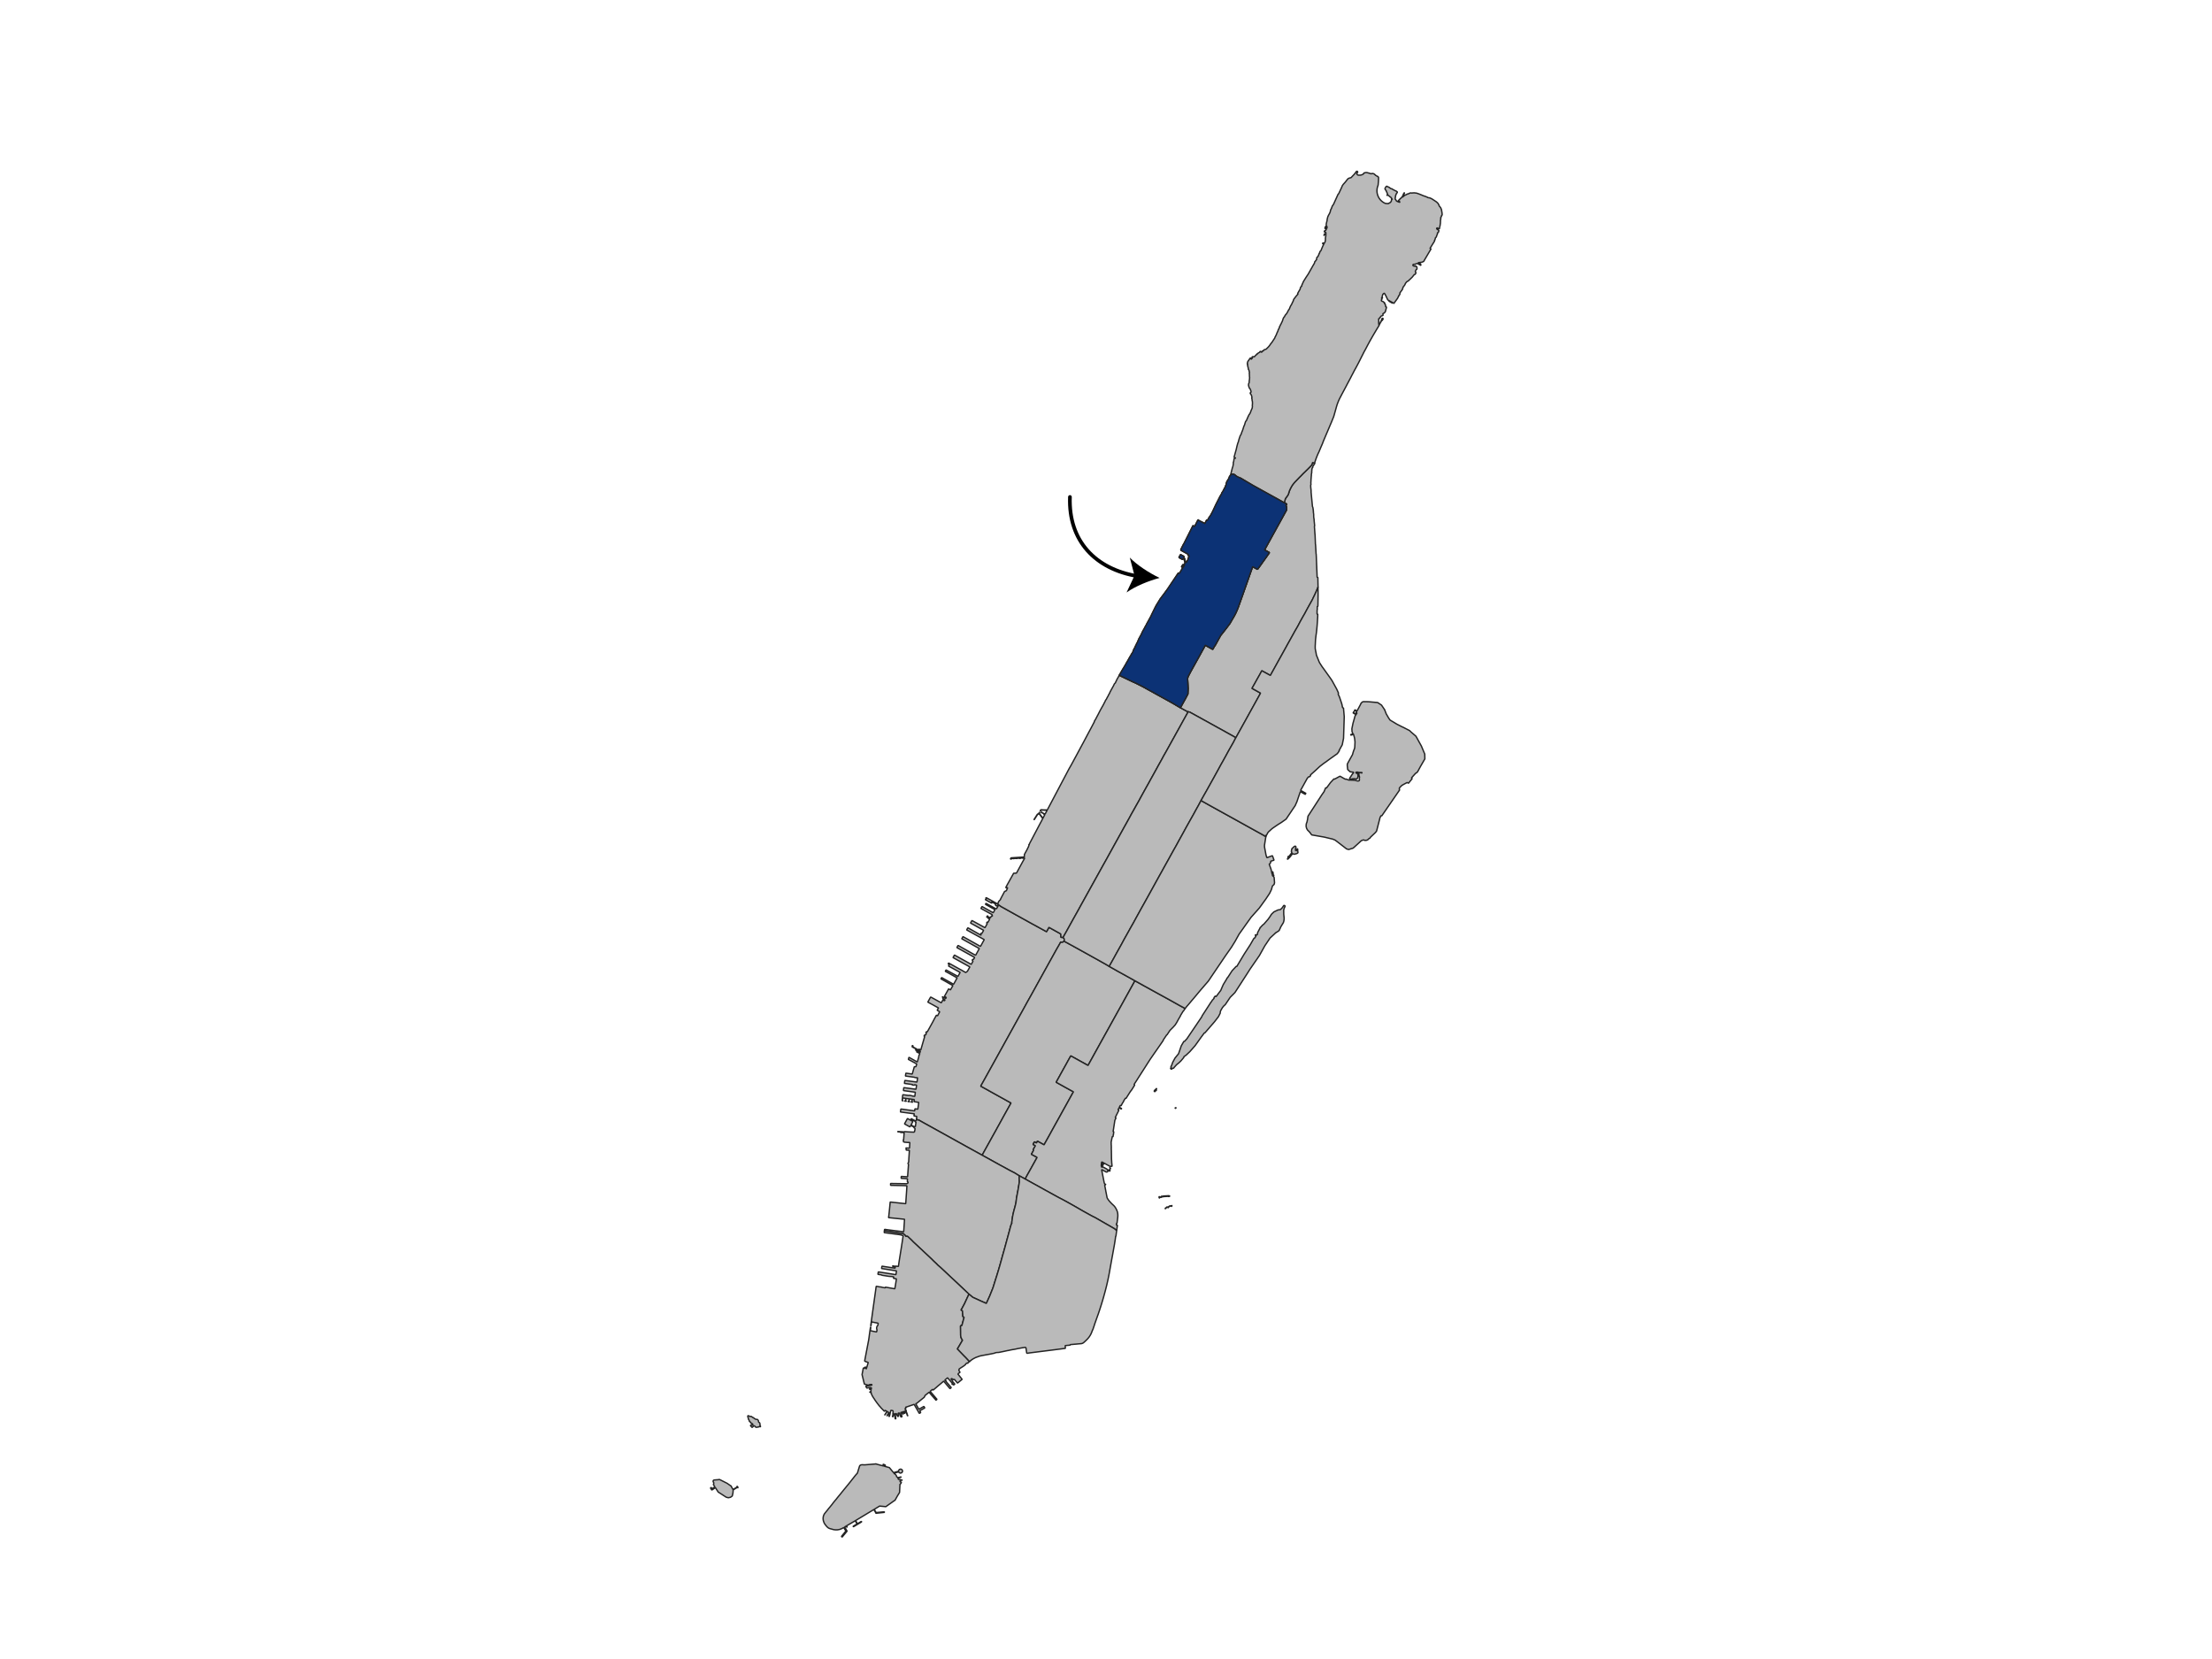 <?xml version="1.0" encoding="UTF-8"?>
<svg id="g-neighborhoods-desktop-manhattan-img" xmlns="http://www.w3.org/2000/svg" baseProfile="tiny" version="1.2" viewBox="0 0 1200 900">
  <!-- Generator: Adobe Illustrator 29.1.0, SVG Export Plug-In . SVG Version: 2.1.0 Build 142)  -->
  <g>
    <path d="M541.202,490.403l.696.549.198.157.398.248.229.188.248.182.351.195,4.182,2.337,3.592,2.005.185.1.176.1,8.034,4.455,7.608,4.163.643.361,1.296-2.369,3.206,1.785,2.867,1.594.358.257.063,1.374.078.467.141-.028.195-.022.198.003.195.022.188.047.138.047.138.085.129.1.116.113.1.129.088.135.069.147.044.154.028.154.013.16-.003.157-.022.157-.035.154-.053.151-.066.144-.107.147-.125.135-.141.116-.154.1-.163.078-.173.06-.157.025-.16.006-.16-.009-.157-.031-.151-.044-.147-.063-.731,1.355-1.484,2.56-.737,1.327-.678,1.223-1.318,2.384-1.333,2.384-1.305,2.372-1.324,2.378-1.318,2.394-1.321,2.378-1.324,2.397-1.311,2.372-1.33,2.406-1.305,2.337-1.343,2.384-1.308,2.4-1.318,2.384-1.427,2.563-1.402,2.535-1.302,2.347-1.305,2.362-1.318,2.372-1.292,2.343-1.299,2.347-1.305,2.362-1.402,2.525-1.402,2.541-1.245,2.249-1.343,2.425-1.318,2.365-1.302,2.359-1.296,2.331-1.305,2.347-1.308,2.35,6.033,3.36,2.177,1.211,8.232,4.571-1.311,2.347-.565,1.026-.74,1.324-1.393,2.507-1.405,2.569-1.286,2.331-.687,1.23-.549,1.026-1.249,2.234-1.233,2.215-1.242,2.252-1.233,2.215-1.355,2.438-1.44,2.604-8.235-4.533-8.216-4.568-1.691-.932-5.838-3.244-.687-.376-.232-.125-4.423-2.453-2.375-1.308-1.192-.674-1.434-.816-.267-.05-.295-.035-.364-.201-.389-.226.179-1.484-.43-.05-.003-.05-1.098-.147.151-1.164-.047-.022-7.335-.966-.053-.056-.031-.107.169-1.286.06-.094.141-.066.125.016,7.134.988.069-.075.144-1.048.129.009,1.02.135.408.06.282-1.986.22-1.594-.006-.088-.609-.107-1.835-.317-.11-.019.157-1.107-1.038-.147-.05.041-.013.075-.016.119-.019.154-.025.173-.025.195-.016.129-.025.169-.022.169-.025.195.031.041.342.038-.009.069-.856-.1.009-.082.323.038.044-.035.041-.317.028-.204.019-.125.025-.185.019-.144.028-.198.016-.122.009-.075-.047-.05-1.387-.191-.053.041-.013.078-.013.113-.019.144-.025.185-.025.204-.019.132-.006.063-.063.461.053.041.333.035-.006.063-.998-.107.009-.072.449.05.06-.038.05-.445.013-.11.038-.329.031-.27.019-.154.006-.066-.041-.038-1.616-.213-.038.044-.022.223-.016.132-.025.21-.019.16-.031.26-.016.119-.031.257.053.038.32.028-.003.056-.994-.104.006-.056.449.047.056-.361.016-.091.05-.329.022-.132.041-.264.035-.232-.035-.053-1.66-.229-.16,1.39.038.075.329.031-.006.05-.48-.047.179-1.518.013-.104.013-.097-.047-.091.185-1.286.022-.082.094-.069.125.003,3.125.411.013-.122,1.223.173v.06l.524.085-.003.075,1.402.188.031-.254.031-.238.019-.135.031-.248.016-.119.035-.257.016-.132.031-.242.016-.122.016-.107.013-.088.035-.285-6.28-.882-.097-.047-.066-.082.006-.104.16-1.289.063-.066.082-.022.113.016,6.371.85.304-2.271-1.223-.163-.003.056h-.019v.063l.05.003-.003.119-1.192-.147.016-.129.151.019.013-.119-4.21-.587-.11-.072-.035-.075.173-1.314.044-.091.082-.053.11.003,6.387.869.326-2.384-.097-.003v.047l-.264-.035-.009.053-.988-.132-.003-.025-.311-.044.016-.097-4.772-.653-.078-.044-.063-.082v-.072l.195-1.252.047-.06.069-.031.088-.006,3.272.455,1.117-3.95.894-.056.43-1.468-4.552-2.481.326-1.136,4.524,2.56.853-2.961-.072-.147.185-.618.135-.094.257-.878-.659-.245-1.101-.571.041-.072,1.101.58.273.094.025-.063-.944-.458.035-.053-.235-.132-.031.025-.169-.082.006-.009.138-.273.176.094-.028.047.226.125.041-.075.703.386.235.132.028-.06-.242-.113-1.958-1.076.038-.066,2.456,1.349.154-.53-1.132-.634.044-.075-.107-.053-.038.063-2.933-1.603.056-.085-.125-.069-.047.088-.245-.135.204-.367-.147-.082.151-.267.376.21-.285.511.141.075.025-.035,2.892,1.612-.016.031.125.075.301-.54.969.543.988-3.445.317-1.089.474-1.634.345-1.18-.361-.207.43-.737.361.204.511-.938.028-.047-.373-.204.411-.747.367.201.536-.944.442-.803.301-.536.361-.662.301-.543.778-1.415.292-.53.398-.753.122-.235.333-.643,1.129-2.033.599.348,1.18-2.199-.474-.282-.9-.549.718-1.252-5.594-3.056-.085-.06-.05-.107.022-.107,1.371-2.447.066-.063.088-.006.094.009.373.182,5.236,2.886.866-1.587.863.48.292-.514-.791-.439-.483-.276.129-.238.157-.282-.279-.195-.044.044-.169-.135.144-.185.169.132-.035.044.26.198.06-.122,1.28.712.279-.533-1.029-.596.298-.496.687-1.211.587-1.054.728-1.33,1.004.568,1.305-2.34-6.393-3.611-.038-.056.006-.063.311-.533.063-.044.078.016,6.362,3.589,1.195-2.152.737-1.333-6.434-3.567.42-.743,6.441,3.529,1.195-2.171-6.299-3.473.584-1.079-.326-.188-.213.063-.078.141-.176-.097.195-.351.025-.022.031-.019.031-.009.035-.006.035-.003.035.006,5.86,3.259.963.505,2.325,1.327.838-.618.044.038.304-.562.207-.38.038-.066.816-1.452-9.035-5.023-.041-.138.668-1.202.094-.06,8.172,4.533.264.147.649.354.891-1.631-.069-.285-.1-.047-.088-.072-.06-.125-.028-.141.019-.129.063-.107.097-.088.129-.063.307-.082.129-.069.107-.135.125-.254.195-.392.06-.119-.031-.06-9.433-5.239-.091-.122.035-.075.483-.888.088-.072.144-.006.06.035,9.076,5.129.025-.044.235.129,1.001-1.816.991-1.807-9.402-5.248-.063-.066v-.094l.565-.985.107-.031.091.031,9.345,5.233.982-1.794,1.038-1.898-9.462-5.23-.022-.125.521-.929.116-.066.125.013,6.942,3.928.132-.242-.358-.198.405-.69.339.188.932-1.694-7.102-3.953.765-1.374,7.084,3.903,1.252-2.29-.395-.204.336-.602.386.223.991-1.816-.96-.489.138-.251-.257-.213-.053.097-.279-.157-.044.088-.213-.125.295-.543.022.013.11-.198.182.091-.107.204.285.163-.063.094.351.11.019-.044.919.536.527-.969.386.038.094-.031.066-.072.031-.069-.006-.116-.242-.345.091-.144.003-.053-6.064-3.363.58-1.045,6.07,3.379.954-1.703-2.924-1.619-2.24-1.242.314-.555,5.148,2.855.267-.006.248.147.963-1.691-.163-.091-.013.003-.207.041-.144.235-.317-.157-.041.082-.477-.257.056-.091-.273-.176.166-.311.072-.132-2.111-1.236-.138.254-.053.097.22.116-.107.232-3.441-1.873.129-.238.254.135v-.003l.129-.264-.185-.1-.003-.003.006-.009.078-.135-.056-.031-.176-.104.245-.376.125.066,1.387.753,4.731,2.632" vector-effect="none" fill="#bababa" fill-rule="evenodd" stroke="#232323" stroke-linecap="square" stroke-linejoin="bevel" stroke-width=".737"/>
    <path d="M640.348,383.919l2.35,1.288,1.02.559.891.334-.461.828-.825,1.477-1.324,2.378-1.327,2.412-1.427,2.588-1.424,2.55-.649,1.189-.671,1.208-1.33,2.39-1.327,2.403-1.33,2.387-1.333,2.34-.445.841-.301.565-.402.722-1.421,2.547-.276.493-1.07,1.97-1.471,2.657-1.421,2.563-1.302,2.375-1.352,2.406-1.321,2.387-1.321,2.397-1.271,2.347-1.38,2.431-1.324,2.384-1.346,2.365-.681,1.271-.069.141-.653,1.18-1.437,2.598-1.352,2.416-1.33,2.419-1.336,2.412-1.446,2.607-5.343,9.681-1.434,2.557-.653,1.17-.693,1.258-.64,1.154-.715,1.28-1.324,2.397-1.434,2.582-1.452,2.616-1.311,2.372-1.33,2.39-1.318,2.378-1.318,2.375-1.271,2.334-1.358,2.428-1.333,2.381-1.327,2.384-1.308,2.372-1.327,2.409-1.898,3.357-.138-.047-.188-.047-.195-.022-.198-.003-.195.022-.141.028-.078-.467-.063-1.374-.358-.257-2.867-1.594-3.206-1.785-1.296,2.369-.643-.361-7.608-4.163-8.034-4.455-.176-.1-.185-.1-3.592-2.005-4.182-2.337-.351-.195-.248-.182-.229-.188-.398-.248-.198-.157-.696-.549.213-.345.116-.427.16-.389.198-.295.223-.27.273-.311.245-.213.091-.122.154-.474,2.13-3.984.129.069.144-.176.169-.085.188.022.398-.37.599-1.452-.191-.044-.292.104-.298.05-.094-.125-.069-.21.863-1.625.198-.339,1.707-3.068,1.452-2.616.568.022.966-.091.853-1.565,1.308-2.403,1.296-2.378h0l.072-.132.264-.458.624-1.085-.009-.078-1.004.06-.169-.097-.38-.053-.257.047-.285.104-.238.078-.213.022-.257-.035-.295-.06-.279-.044-.282.031-.248.066-.323.078-.276-.013-.223-.013-.329-.031-.358.019-.367.097-.257.025-.279-.05-.289-.066-.248-.006-.035.078-.116.078-.078-.006-.107.176-.555.041.38-.687,7.328-.471-.154-.292.038-.395.044-.138v-.1l-.022-.395,1.556-2.874.43-.957.063.028.191-.533.019-.053.031-.085.248-.7-.169-.066.069-.182.166.063.166-.521.119-.238.122-.223,4.056-7.702.643-1.227.402-.762,1.44-2.676.433-.831-2.045-2.695-.819.568-1.782,2.776-.135-.078,1.794-2.817.963-.649.107-.445.166-.009.125.047-.204.649,1.932,2.45,1.007-1.932-.339-.169.082-.179-.132-.066-.113.207.035.016-.019.035-.094-.06.122-.216-1.283-.709-.097.176-.141-.078.242-.43.132.072-.097.182.16.088,1.186.653-.016.031.138.072.091-.151.329.176.235-.442.813-1.537-3.15-.135-.43.546-.144-.1-.019-.129.395-.496,1.958.113,1.493.003,2.673-5.057,3.896-7.382,1.33-2.519,1.431-2.707.298-.562.988-1.873,1.183-2.24.301-.524.872-1.521.248-.455,2.193-4.05,2.886-5.361,1.431-2.657,2.723-5.126,1.308-2.441.329-.618,1.314-2.5.141-.242-.028-.204.085-.191.631-1.023.8-1.54.524-.975.351-.685.364-.718.502-.972.514-.928.991-1.749.587-1.112.119-.307.361-.594.157-.464.311-.491.204-.226.508-1.042.467-.761.22-.551.169-.308.1-.07.326-.669.157-.27-.009-.135.916-1.684,1.104-1.98.351-.804.282-.34.389-.372.053-.259.254-.556.267-.421.025-.205.489-.907.436-.739.53-.995.348.18.42.219.226.106.204.103,2.62,1.254,3.413,1.633.138.066.185.081,1.292.565,3.601,1.81.295.149.301.17,1.22.677.405.225,1.358.752.402.222,3.134,1.733,1.393.77,8.05,4.455,4.141,2.449" vector-effect="none" fill="#bababa" fill-rule="evenodd" stroke="#232323" stroke-linecap="square" stroke-linejoin="bevel" stroke-width=".737"/>
    <path d="M601.736,524.258l4.64,2.629,4.357,2.394.304.169.323.182,4.345,2.428-1.318,2.387-1.415,2.554-1.424,2.579-1.321,2.384-1.308,2.375-1.33,2.387-1.321,2.378-1.321,2.375-1.318,2.387-1.321,2.387-1.318,2.384-1.327,2.378-1.318,2.381-1.327,2.384-1.314,2.381-1.318,2.378-1.418,2.569-1.405,2.535-1.305,2.353-4.339-2.4-.354-.207-.285-.16-4.383-2.425-1.311,2.347-1.299,2.372-1.302,2.337-1.308,2.353-1.292,2.353-1.402,2.538,4.411,2.453.119.069.147.088.088.044.147.082,4.445,2.444-1.409,2.547-1.296,2.35-1.302,2.35-1.308,2.347-1.299,2.35-1.289,2.35-1.321,2.365-1.067,1.917-.229.417-1.308,2.369-1.293,2.365-1.399,2.503-1.418,2.55-3.589-1.989-.514.998-.9-.511-.216-.119-.769,1.383.21.122,1.085.593-1.258,2.224.326.176-1.249,2.234,3.103,1.703-1.233,2.227-1.233,2.227-1.242,2.234-1.358,2.409-1.427,2.638-.173-.094-3.081-1.691-2.463-1.537-1.289-.659-1.493-.772-5.506-3.002-9.327-5.164,1.44-2.604,1.355-2.438,1.233-2.215,1.242-2.252,1.233-2.215,1.249-2.234.549-1.026.687-1.23,1.286-2.331,1.405-2.569,1.393-2.507.74-1.324.565-1.026,1.311-2.347-8.232-4.571-2.177-1.211-6.033-3.36,1.308-2.35,1.305-2.347,1.296-2.331,1.302-2.359,1.318-2.365,1.343-2.425,1.245-2.249,1.402-2.541,1.402-2.525,1.305-2.362,1.299-2.347,1.292-2.343,1.318-2.372,1.305-2.362,1.302-2.347,1.402-2.535,1.427-2.563,1.318-2.384,1.308-2.4,1.343-2.384,1.305-2.337,1.33-2.406,1.311-2.372,1.324-2.397,1.321-2.378,1.318-2.394,1.324-2.378,1.305-2.372,1.333-2.384,1.318-2.384.678-1.223.737-1.327,1.484-2.56.731-1.355.147.063.151.044.157.031.16.009.16-.006.157-.025.173-.06.163-.078.154-.1.141-.116.125-.135.107-.147,6.986,3.821,2.07,1.151,6.155,3.419,5.907,3.3,1.609.9,1.798,1.107" vector-effect="none" fill="#bababa" fill-rule="evenodd" stroke="#232323" stroke-linecap="square" stroke-linejoin="bevel" stroke-width=".737"/>
    <path d="M633.227,561.179l-.169.26-.107-.066-1.318,1.97-.609.91.082.085-.844,1.258-1.663,2.394-2.817,4.05-.678.979-1.098,1.578-7.488,11.711-.596.932-.157.226-.179.289-.376.599.386.248-.185.276-.006.047-.009.038-.044-.003-.028.085-.06.041-.041.088-.113.195-.091.144-.091.135-.041.082-.069.107-.041.044-.056.122-.028.047-.129.169-.009.041-.022.044-.028.025-.022.06-.063.075-.072.125-.019.041-.063.104-.038.031-.016.047-.122.173-.549.853-.069-.047-.022.006-.044.088-.031.016-.009.041-.038.038-.009.035-.151.226-.173.276-.232.364-.066.085-.038.056-.009.044-.216.351-.019.009-.022.035-.125.213-.05.06-.003.025-.047.066-.044.075-.085.122-.169.289-.088.113-.135.213-.075.138-.025.013-.182.292-.003.038-.518.809-.088-.053-.019.025-.056-.044.013-.016-.135-.107-.213.351-.125.198-.113.176-.248.398-.358.574.041.047v.053l-.154.27-.185.311-.053.022-.035-.006-.094.163-.182.348-.16.289-.477.954-.198-.104-.06-.047-.035-.009-.025-.025-.035-.006-.022-.028h-.031l-.035-.031-.122.245-.091.185-.292.587.96.599.016.003.056.028.022.035.094.05.035.053.009.047-.056.078-.056.082h-.025l-.031.022-.088-.05-.019.009-.11-.063h0l-.107-.069-.251-.144-.009.009-.609-.32-.025.016-.069.141-.195.386-.245.48.358.207.085.05-.22.455-.216.427-.402.778-.414.828-.119.238-.605,1.255.364.198.063.038-.097.179-.536,1.06-.257,1.713-.06.376-.091.631-.147.891-.132.929-.254,1.547-.013.066.223.035.05.009.038.013.041.05.013.066-.003.013-.144.935-.028.038-.028.013-.003.031.116.009-.06.361-.147-.022-.006.019.047.031.016.035-.151.976-.028.063-.063.028-.311-.041-.631,3.04.006.169.013.458.019.154-.003.226-.003.427.041.216.003.185.009.119.006.166-.006.273.022.279.003.22-.022.238-.035.019.003.06.028.044.013.474-.025.041v.035l.028.025.009.659.016.053.025.348-.038.091.019.063.022.289-.028.091.025.502.047,3.413.022.094.006.204.016.169.053.703-.019.06.213,2.447-.06.06-1.038.063-4.474-2.447-.132.458.125.063.016-.028.035.003,1.076.602-.056.097-1.107-.609.006-.022-.113-.047-.107.813.082.009.1.047.019-.013.85.37-.031.085-.856-.38-.003-.016-.088-.025-.075.006-.028.565.019.37.056-.298.11.022-.035.147.615.129.009.063-.035.053-.615-.119.003.038h-.022l.016.232.019.229.213-.003v-.016h.37l-.003-.016.21-.016.009.075.091.009.035-.053.154.116.006-.013,1.945,1.051-.06.104.461.257.646.364.725-1.318-.376-.289.016-.031.486.392-.678,1.211.097.066.091-.138.135.097.063-.122.075.047-.311.511-.063-.05.063-.11-.147-.078.072-.11-.091-.06-.1.169-.759-.436-.066.154.016.022.05.075.06.11.019.11-.013.151-.056.147-.094.113-.116.082-.141.069-.122.013-.182-.028-.063.119-2.594-1.418.041.317.044.21.06.329.047.232.069.339.104.527.125.659.047.242.125.612.085.398.041.235.053.289.129.646.135.696.11.558.085.417.097.508.047.066.022.141.082.063.016.085.031.069.072-.006.009.075.028.035.025.066-.06.069.022.116.047-.013-.025-.05.053-.047.063-.016.075.082-.056.06.056.047.056-.05.069.013.038-.038.056.022.053-.019.038.05-.053.038.006.082-.066.016-.031.041-.031.063-.06.013-.06.06-.078.013-.038.082-.063-.016-.094.031.013.113.282,1.434.273,1.44.085.511.06.26.053.245.201,1.06.053.282.311,1.553.091.176.047.06.072.141.069.097.1.169.135.213.104.154.157.21.138.182.132.176.135.169.251.276.254.26.248.289.301.314.238.248.232.22.06.053.367.342.267.251.019.019.42.408.1.122.125.157.138.169.176.267.135.21.075.113.235.392.009.031.132.26.21.411.144.336.169.449.031.104.082.285.066.304.05.279.022.122.031.257.028.442.016.326v.289l-.038.568-.022.317-.072.549-.013.085-.047.42-.11.784-.129,1.139-.041.038-.009.182-.047.022-.085-.041-.05.009-.047.019-.097.903.289.035.072.009.069.006.047.025.025.044.056.006.006.088-.395,2.745-.489-.323-.176-.173-.16-.122-.185-.151-.213-.191-3.614-2.08-6.861-3.937-.417-.216-1.114-.54-2.049-1.126-1.835-1.02-1.415-.787-3.131-1.816-2.353-1.336-1.214-.687-3.84-2.114-.703-.367-1.619-.838-.254-.132-1.18-.649-.725-.395-.731-.405-.27-.151-4.009-2.202-6.472-3.586-1.132-.627-3.495-1.936,1.427-2.638,1.358-2.409,1.242-2.234,1.233-2.227,1.233-2.227-3.103-1.703,1.249-2.234-.326-.176,1.258-2.224-1.085-.593-.21-.122.769-1.383.216.119.9.511.514-.998,3.589,1.989,1.418-2.55,1.399-2.503,1.293-2.365,1.308-2.369.229-.417,1.067-1.917,1.321-2.365,1.289-2.35,1.299-2.35,1.308-2.347,1.302-2.35,1.296-2.35,1.409-2.547-4.445-2.444-.147-.082-.088-.044-.147-.088-.119-.069-4.411-2.453,1.402-2.538,1.292-2.353,1.308-2.353,1.302-2.337,1.299-2.372,1.311-2.347,4.383,2.425.285.16.354.207,4.339,2.4,1.305-2.353,1.405-2.535,1.418-2.569,1.318-2.378,1.314-2.381,1.327-2.384,1.318-2.381,1.327-2.378,1.318-2.384,1.321-2.387,1.318-2.387,1.321-2.375,1.321-2.378,1.33-2.387,1.308-2.375,1.321-2.384,1.424-2.579,1.415-2.554,1.318-2.387,4.64,2.572,6.569,3.617,2.193,1.211,1.374.753,3.228,1.763,6.494,3.636,1.983,1.06.295.185.207.113.248.132-.844,1.264-.298.282-.025.031-1.377,2.268-.019.188-1.082,1.848-.941,1.735-.844,1.321-.408.449h0l-.668.74-1.738,1.744-1.465,2.205" vector-effect="none" fill="#bababa" fill-rule="evenodd" stroke="#232323" stroke-linecap="square" stroke-linejoin="bevel" stroke-width=".737"/>
    <path d="M633.744,648.68v.094l.743-.053.041.129.072.195-.916.056-.022-.1-2.61.173-.009.075-.863.041.009.254-.242.031v-.088l-.803.116.022.276-.314.05-.116-.712.336-.078.05.326.825-.094-.035-.376,1.117-.082-.022-.066,2.736-.166" vector-effect="none" fill="#bababa" fill-rule="evenodd" stroke="#232323" stroke-linecap="square" stroke-linejoin="bevel" stroke-width=".737"/>
    <path d="M635.73,654.076l.006.373-.173-.009-.182.009.009-.191-.825.113-.646.455.069.038-.21.351-.191-.097.135-.223-.684.104-.593.439-.191.345-.185-.125.207-.354.075.035.533-.392.044-.207.166.035-.019.085.747-.125.684-.511,1.026-.116.198-.028" vector-effect="none" fill="#bababa" fill-rule="evenodd" stroke="#232323" stroke-linecap="square" stroke-linejoin="bevel" stroke-width=".737"/>
    <path d="M627.228,591.503l-.176.238-.185-.016-.116.195-.195.32-.402-.166-.009-.232.119-.185.204-.292.292-.242.107-.116.188-.063.163-.326.163-.11.1.075-.025.125-.226.555-.003.238" vector-effect="none" fill="#bababa" fill-rule="evenodd" stroke="#232323" stroke-linecap="square" stroke-linejoin="bevel" stroke-width=".737"/>
    <path d="M637.926,601.008l-.147.289-.298-.085.066-.298.38.094" vector-effect="none" fill="#bababa" fill-rule="evenodd" stroke="#232323" stroke-linecap="square" stroke-linejoin="bevel" stroke-width=".737"/>
    <path d="M713.098,251.362l-.041.088.038.086.016.091-.009.042-.016.04-.019.038-.028.034-.031.03-.035.024-.041.019-.082.134-.019.073-.016.105-.047.098-.019.005-.019.008-.016.011-.016.014-.013.016-.006.018-.006.019-.003.02v.02l-.053.094-.066.018-.091.091-.006.112-.094.109-.075.04-.053.105-.013.105-.069.185.019.214.003.076-.038.112-.1.04-.078.061-.063.071-.072.3-.06.088-.06.573-.016.203-.047.548-.06.356-.025.154.107.16-.019.091-.022.098-.003.105-.019.029.003.051-.063.04-.107.781-.016.358.013.188-.031.143-.097,1.093.019.14-.038.083-.038.572v.117l-.022.103-.025.882-.013.185-.009.088-.034.034.019.072-.009.12.012.051-.038.08.003.071.019.048.025.103-.006.046.025.051-.05.051-.019.043.035.035.006.348.009.086.019.026.009.071-.022.074.006.063-.019.083.009.157-.031.006-.038.068-.066.037.009.084.022.648.082,1.213.044-.008.107,1.614-.053-.003.022.317.06.59.078.874.518,5.388.094.951.094.061-.006.074.031.017-.009.046.035.06.031.077.031.077-.013.163.06.077.013.107-.028.045.031.086.044.091-.009.088.031.123.041.208.019.091-.053.06.022.228.034.046.05.058.041.505-.06.057-.072.029.022.1.056-.006.009.066.022.014.044.057.016.188-.038.035v.094l-.006.154.025.117.003.114.053.023.06.811.012.014.025.029-.016.081-.006.022.006.008.022.024.006.177-.009.031-.028.094.009.175-.003.071-.006.174.022.111-.009.103.022.072-.025.071.031.071-.006.063.019.103.019.16-.025.031.025.049-.012.043-.019.071.028.049.003.148.063-.023.022.172.035.264.013.081.028.222.031.231-.05.017.019.206.035.318.013.14.267,2.61-.169.022.056.742.104,1.425.179,2.436.031.025.091,2.239.088,2.22.006.582.06.218.078,1.035.082,1.399.154,2.742.056.189v.032l.038.837.034.584.013.468.044,1.229.009.233.003.136.022.412.034.725.013.337-.006.086.022.514.072,1.456-.003.163.031.69.025.516.069,1.594.009.227.05,1.287-.009.121.041.907.411.037v.468l.003.402.006.288.003.225.078,3.83-.345.89-.257.655-.188.447-.154.352-.311.682-.631,1.394-.53,1.068-.681,1.447-2.547,4.576-.687,1.282-.166.307-.245.456-.27.536-1.327,2.306-1.132,2.039-.182.324-1.365,2.591-1.496,2.569-.207.373-.295.541-.226.407-.722,1.302-.307.554-.791,1.425-1.377,2.466-1.311,2.388-1.314,2.373-1.321,2.374-1.318,2.364-1.311,2.376-1.421,2.563-1.415,2.557-.295-.162-.875-.48-1.785-.98-1.681-.924-1.302,2.378-1.336,2.362-1.339,2.422-1.349,2.381,1.685.941,2.629,1.471.32.178-.464.845-.844,1.539-1.321,2.392-1.324,2.39-1.427,2.577-1.478,2.678-.888,1.597-.135.248-.141.254-.125.229-.841,1.515-.135.242-.173.311-.085.157-.593,1.067-.144.26-.151.276-.154.273-.301.546-1.374,2.463-.803,1.456-.486.869-1.487-.856-3.457-1.923-4.141-2.306-.251-.125-.207-.104-.681-.389-7.102-3.934-.1-.053-.132-.075-.182-.097-7.228-3.988-.891-.256-.891-.334-1.02-.559-2.35-1.288,1.44-2.616,1.327-2.383,1.271-2.423.132-2.998-.094-1.912-.022-.479-.035-.728-.091-1.693-.019-.292.009-.292.035-.29.06-.286.082-.28.11-.271,1.352-2.597.072-.132,1.189-2.146.056-.101,1.33-2.396.941-1.69.082-.149.235-.42.072-.13,1.33-2.394,1.311-2.386,1.34-2.419,4.022,2.235.866-1.534.571-.816,1.409-2.555,1.415-2.579,1.719-2.15,1.512-1.956.157-.204,1.669-2.224,1.409-2.438.653-1.09h0s.609-1.116.609-1.116l.612-1.218.565-1.241.518-1.26.471-1.277.925-2.596,1.004-2.825.985-2.812.916-2.586.903-2.563.916-2.61.91-2.58.938-2.631,2.654,1.46,1.609-2.219,1.597-2.245,1.572-2.193.781-1.117.9-1.292-2.657-1.472,4.041-7.327,2.619-4.749,3.852-6.978.885-1.599.508-.945.063-.227.044-.232.025-.235.006-.236-.013-.236-.031-.234-.05-.231-.069-.226-.088-.219-.104-.211-.022-.076-.016-.078-.003-.079.003-.079.05-.123.069-.115.082-.104.097-.093.107-.078.116-.063-1.49-.822.207-.449.207-.931.041-.147.063-.234.078-.229.097-.224.107-.189.116-.182.129-.175.141-.179.458-.638.191-.258.173-.273.151-.285.125-.296.104-.305.248-.851.116-.342.11-.315.125-.308.141-.302.314-.673.505-.936.558-.896.267-.365.279-.357.289-.35.298-.342.307-.333.317-.325,1.954-2.03.835-.827,1.164-1.218,2.532-2.45,1.211-1.224.706-.761.289-.313.304-.857.169-.476.154.069.207.103.113.056.527.263" vector-effect="none" fill="#bababa" fill-rule="evenodd" stroke="#232323" stroke-linecap="square" stroke-linejoin="bevel" stroke-width=".737"/>
    <path d="M670.467,400.207l-.549,1.01-.762,1.481-1.362,2.397-1.358,2.39-1.393,2.569-1.421,2.576-1.352,2.387-1.305,2.409-1.314,2.39-.348.637-.182.326-.797,1.452-1.308,2.34-1.471,2.648-1.208,2.171-.831,1.456-.514.903-1.431,2.554-1.399,2.629-1.321,2.369-1.283,2.362-1.368,2.422-1.349,2.4-1.343,2.397-1.283,2.369-1.321,2.39-1.308,2.359-1.424,2.623-1.434,2.538-1.324,2.39-1.358,2.456-1.346,2.425-1.34,2.412-1.06,1.923-.276.499-1.434,2.554-.104.207-1.349,2.441-1.327,2.409-1.33,2.409-1.336,2.425-1.343,2.412-1.336,2.406-1.452,2.585-1.431,2.607-1.327,2.397-1.296,2.4-1.34,2.343-1.33,2.397-.439.781-.891,1.597-1.321,2.362-1.289,2.403-1.324,2.372-1.336,2.39-1.305,2.381-1.314,2.356-1.333,2.356-1.798-1.107-1.609-.9-5.907-3.3-6.155-3.419-2.07-1.151-6.986-3.821.066-.144.053-.151.035-.154.022-.157.003-.157-.013-.16-.028-.154-.044-.154-.069-.147-.088-.135-.1-.129-.116-.113-.129-.1-.138-.085,1.898-3.357,1.327-2.409,1.308-2.372,1.327-2.384,1.333-2.381,1.358-2.428,1.271-2.334,1.318-2.375,1.318-2.378,1.33-2.39,1.311-2.372,1.452-2.616,1.434-2.582,1.324-2.397.715-1.28.64-1.154.693-1.258.653-1.17,1.434-2.557,5.343-9.681,1.446-2.607,1.336-2.412,1.33-2.419,1.352-2.416,1.437-2.598.653-1.18.069-.141.681-1.271,1.346-2.365,1.324-2.384,1.38-2.431,1.271-2.347,1.321-2.397,1.321-2.387,1.352-2.406,1.302-2.375,1.421-2.563,1.471-2.657,1.07-1.97.276-.493,1.421-2.547.402-.722.301-.565.445-.841,1.333-2.34,1.33-2.387,1.327-2.403,1.33-2.39.671-1.208.649-1.189,1.424-2.55,1.427-2.588,1.327-2.412,1.324-2.378.825-1.477.461-.828.891.256,7.228,3.988.182.097.132.075.1.053,7.102,3.934.681.389.207.104.251.125,4.141,2.306,3.457,1.923,1.487.856" vector-effect="none" fill="#bababa" fill-rule="evenodd" stroke="#232323" stroke-linecap="square" stroke-linejoin="bevel" stroke-width=".737"/>
    <path d="M696.672,272.717l1.49.822-.116.063-.107.078-.097.093-.082.104-.069.115-.05.123-.003.079.003.079.016.078.022.076.104.211.088.219.069.226.05.231.031.234.013.236-.006.236-.025.235-.044.232-.063.227-.508.945-.885,1.599-3.852,6.978-2.619,4.749-4.041,7.327,2.657,1.472-.9,1.292-.781,1.117-1.572,2.193-1.597,2.245-1.609,2.219-2.654-1.46-.938,2.631-.91,2.58-.916,2.61-.903,2.563-.916,2.586-.985,2.812-1.004,2.825-.925,2.596-.471,1.277-.518,1.26-.565,1.241-.612,1.218-.609,1.115h0s-.653,1.091-.653,1.091l-1.409,2.438-1.669,2.224-.157.204-1.512,1.956-1.719,2.15-1.415,2.579-1.409,2.555-.571.816-.866,1.534-4.022-2.235-1.34,2.419-1.311,2.386-1.33,2.394-.072.13-.235.42-.082.149-.941,1.69-1.33,2.396-.056.101-1.189,2.146-.072.132-1.352,2.597-.11.271-.082.28-.06.286-.035.29-.009.292.019.292.091,1.693.035.728.022.479.094,1.912-.132,2.998-1.271,2.423-1.327,2.383-1.44,2.616-4.141-2.449-8.05-4.455-1.393-.77-3.134-1.733-.402-.222-1.358-.752-.405-.225-1.22-.677-.301-.17-.295-.149-3.601-1.81-1.292-.565-.185-.081-.138-.066-3.413-1.633-2.62-1.254-.204-.103-.226-.106-.42-.219-.348-.18,1.857-3.175.725-1.185.957-1.633.317-.611.618-1.028,1.292-2.325.063-.091.502-.764.185-.461.549-.804.304-.417.038-.275.232-.661.113-.287.536-1.022.248-.393.107-.156-.044-.143.496-.973.223-.386.006-.162.248-.467.213-.256.05-.206.104-.237.138-.131v-.174l.22-.542.411-.947.784-1.39.257-.505.113-.106.229-.542.119-.318.383-.792.336-.654.298-.499.398-.717.329-.63.348-.673.147-.181.646-1.284.264-.486.386-.648.486-.945v-.002l.411-.731.693-1.278.035-.168,2.227-4.541.53-.986,2.13-3.473.8-1.031.119-.194,1.057-1.379,1.989-2.732.439-.655,1.619-2.421,1.07-1.586,1.446-2.154,1.296-1.925.533.323,1.227-2.121.185-.347.125-.185.439-.662-.223-.148-.16-.106-.113.174-.358-.237.806-1.214.329.219-.584.898.166.108.254.164.781-1.189-.354-.193.254-.401.314-.498-.634-2.162-.104-.137-.329-.172-.336.64-1.967-1.08.885-1.612,1.961,1.076-.358.648.383.21.144.136.082.172.543,1.852.016.053.345.231.944-1.672.091-.666.11-.278.16-.305.392-.621-.838-.432.066-.13.182-.376-2.955-1.639-.05-.028-.74-.392-.075-.033-.053-.029-.041-.031-.019-.017-.016-.018-.063-.089-.022-.039-.013-.037-.006-.022v-.009l.031-.143-.063-.033,1.198-2.374.361-.71.056.029,4.502-8.952.514-1.023.897.444,1.823-3.592.339.163-.009.016-.06.103,3.426,1.736.988-1.922.449.216.223-.429h0s.069-.124.069-.124l.232-.424.254-.452.163-.27.135-.203.094-.124.22-.262.082-.108.035-.048.1-.154.091-.159,1.048-1.95,1.776-3.778,2.281-4.517.787-1.304.301-.779.442-.581.298-.599.681-1.314.361-.607.129-.55.276-.529.031-.381.094-.45.16-.544.254-.573.166-.305.232-.297.132-.225.326-.522.16-.37.085-.225.104-.37.085-.167.226-.312.16-.341.21-.174.722-.51.307-.085.229.012.198.025.195.057.191.057.066.033.395.198.637.562.838.552,1.816.76,6.798,4.026.295.156.301.167,7.921,4.384,4.659,2.573.847.472,2.108,1.174.593.326" vector-effect="none" fill="#bababa" fill-rule="evenodd" stroke="#232323" stroke-linecap="square" stroke-linejoin="bevel" stroke-width=".737"/>
    <path d="M497.172,607.154l.389.226.364.201.295.035.267.05,1.434.816,1.192.674,2.375,1.308,4.423,2.453.232.125.687.376,5.838,3.244,1.691.932,8.216,4.568,8.235,4.533,9.327,5.164,5.506,3.002,1.493.772,1.289.659,2.463,1.537.1,3.454-.48,2.943-.195,1.173-.035.173-.285,1.537-.514,2.692-.333,2.754-.637,2.61-.173.508-.546,2.092-.489,2.312-.251,1.961-.198,1.208.185.11-.345.643-.104.226-.474,1.537-.044.226-.204.765-.452,1.681-.772,2.842-.445,1.569-.326,1.242-.731,2.682-.066.248-.085.301-1.33,4.706-.486,1.772-.229.813-.066.232-.48,1.7-.778,2.648-.119.402-.59,1.945-.091.295-.276.882-.191.609-.477,1.5-1.183,3.805-1.798,4.483-1.101,2.416-.722,1.572-2.679-1.176-2.256-1.038-2.394-1.089-2.092-1.716-1.863-1.776-1.669-1.572-2.143-2.02-.37-.348-1.402-1.311-2.07-1.926-1.911-1.801-.731-.684-1.208-1.132-2.042-1.901-1.716-1.487-.238-.304-1.744-1.631-1.117-1.129-3.852-3.608-.819-.769-.48-.483-.649-.574-.778-.728-.21-.198-1.951-1.829-1.198-1.098-.932-.969-2.196-2.074-.32-.016h-.295l-.345-.078-.436-.536-.511-.405-.32-.417-.508-.072-9.882-1.481.082-.502.056-.317,2.365.329,2.576.329,3.103.389,2.325.273.458-6.779-8.706-.891.135-.605.364-3.429.411-4.251-.028-.088.141-.116.066.041,8.26.885.21-3.049.05-.762.229-3.3.151-2.616-1.503-.078-7.357-.154.006-1.004,8.963.132.016-.204.078-.003.075-.019.075-.028.066-.041.063-.05.05-.06.041-.069.025-.075.013-.082v-.078l-.013-.078-.028-.078-.038-.069-.053-.063-.078-.069-.088-.053-.097-.041.097-1.537-3.429-.216.047-1.045,3.438.21.075-1.01.226-3.099.195-2.607-.1-.031.022-.173-.05-.047-.05-.056-.038-.066-.025-.069-.016-.075v-.075l.009-.075.022-.072.035-.066.044-.06.05-.053.063-.041v-.179l.104.009.147-2.387.151-2.372.113-1.782-1.766-.11.056-.803-.06-.05-.053-.06-.041-.069-.031-.072-.022-.075.069-.009h.069l.069.006.041.009.006-.031,1.729.122.075-1.289.104-1.794-.307.003-.16-.047-.558.038-1.854-.151-.279-.169-.279-.016-.022-.028.003-.787-.135-.107.019-.213.21.022.078-1.205.038-.376.157-2.328-2.017-.082.013-.26-1.459-.085-.006-.195.248.022v.025l3.181.182.292-.138,1.898.144,3.147.154.389-.311.016-.06-.072-.116-.006-.122.05-.091.11-.276.151-.96-.37-.37-.364-.179.132-.248-1.703-.929-.508.797-2.93-1.616,1.609-2.946,1.587.907.48-.825,2.328,1.261.116-.232.257.047.113-.775M496.542,608.34l-2.074-1.154-.32.587,1.089.64-.994,1.876,1.725.951.138-.238.461.235.047-.329.198-1.402.116-.734-.508-.22.122-.21" vector-effect="none" fill="#bababa" fill-rule="evenodd" stroke="#232323" stroke-linecap="square" stroke-linejoin="bevel" stroke-width=".737"/>
    <path d="M686.119,453.519l.21.113.37-.508.179.151.075.16-.301.856-.668,4.276.028.985.455,2.447.329,1.791.471,1.506,2.817-1.026.038-.006h.034l.038.003.034.013.035.016.031.019.025.028.025.028.016.031.013.038.709,1.961.013.031.006.035.003.031-.003.035-.009.031-.012.031-.016.028-.022.025-.025.022-1.697.552.031.185.003.188-.022.188-.047.182-.072.173-.1.16-.119.147-.138.125-.154.107-.169.082,1.004,2.77.574,2.729.471.289.041-.06-.113-.402-.126.022-.267-1.145.078-.019.009.041.1-.019.088-.025-.006-.041.078-.016.273,1.136-.129.038.129.48-.044.066.395.232-.191.351-.358-.213.044-.088-.405-.22.013.044.267.151-.135.298.16.06.154.082.138.1.126.119.11.132.091.147.069.157.05.166.21,2.786-.229.869-.922.878-.54,1.932-.991,2.064-1.18,1.772-.941,1.409-.856,1.183-1.164,1.606-1.49,2.052-2.127,2.384-2.281,2.566-1.456,2.036-1.682,2.356-1.725,2.438-1.672,2.35-1.217,2.205-.831,1.509-.593.963-1.421,2.3-1.716,2.453-1.622,2.318-1.559,2.312-1.575,2.321-3.056,4.514-3.043,4.508-3.808,4.414-.395.455-1.261,1.509-.072.085-1.863,2.243-.982,1.161-.813.951-.113.135-1.063,1.274-.728.85-.301.339-.069.078-.119.135-.082.088-.107.132-.151.191-.678.856-.248-.132-.207-.113-.295-.185-1.983-1.06-6.494-3.636-3.228-1.763-1.374-.753-2.193-1.211-6.569-3.617-4.64-2.572-4.345-2.428-.323-.182-.304-.169-4.357-2.394-4.64-2.629,1.333-2.356,1.314-2.356,1.305-2.381,1.336-2.39,1.324-2.372,1.289-2.403,1.321-2.362.891-1.597.439-.781,1.33-2.397,1.34-2.343,1.296-2.4,1.327-2.397,1.431-2.607,1.452-2.585,1.336-2.406,1.343-2.412,1.336-2.425,1.33-2.409,1.327-2.409,1.349-2.441.104-.207,1.434-2.554.276-.499,1.06-1.923,1.34-2.412,1.346-2.425,1.358-2.456,1.324-2.39,1.434-2.538,1.424-2.623,1.308-2.359,1.321-2.39,1.283-2.369,1.343-2.397,1.349-2.4,1.368-2.422,1.283-2.362,1.321-2.369,1.399-2.629,4.665,2.607,1.308.725.856.474,2.187,1.208.317.176.251.144.681.376,2.698,1.49,1.067.587,1.707.944,2.911,1.612,1.609.891,2.698,1.5,2.18,1.214,1.867,1.032,1.512.838,3.47,1.92.22.113,1.716.963.289.185.176.107.176.11" vector-effect="none" fill="#bababa" fill-rule="evenodd" stroke="#232323" stroke-linecap="square" stroke-linejoin="bevel" stroke-width=".737"/>
    <path d="M692.032,506.073l-2.221,2.058-.828.772-1.054,1.565-1.719,2.557-1.183,2.114-1.782,3.203-4.041,5.857-.963,1.399-.144.207-.587.935-.766,1.214-2.293,3.551-.138.21-1.139,1.766-1.311,2.023-1.07,1.65-.822,1.267-.809.838-1.073,1.07-.725.728-2.679,3.984-.653.546-.653.775-.191.229-.91,1.559-.242.615-.1.944-.954,1.857-1.678,2.177-.285.367-.141.176-.11.138-.11.125-.176.204-1.995,2.296-2.827,3.259-.351.091-1.735,2.334-3.266,4.571-.828.935-2.036,2.306-2.005,1.889-.226.151-1.004.715.016.339-1.537,1.835-.991.976-1.418,1.151-1.217,1.355-.05.047-.041.056-.031.063-.066.11-.082.097-.097.085-.06.05-.069.044-.072.028-.078.019-.078.003-.082-.009-.075-.022-.072-.031-.066-.047-.474.646-.609-.464.439-.599-.063-.072-.053-.085-.038-.091-.022-.094.009-.069.019-.066.028-.063.035-.056.047-.053.056-.047.05-.053.038-.063.693-1.926,1.227-2.29,1.951-2.397.348-1.01.922-2.692.204-.577,1.402-2.431.257.122,1.355-1.471,2.249-3.322,2.271-3.357,1.249-1.841,1.38-2.042.957-1.412.179-.486.075-.132.094-.147.088-.141.113-.169.056-.082.298-.464,1.007-1.553,3.14-4.841.188-.144.179-.32.097-.157.245-.439.144-.088.838-.929-.198-.191.772-.976.424.345,1.427-1.895,1.151-1.531.605-1.459.728-1.65,1.889-3.106.097-.289.599-.715,1.026-1.581,1.167-1.798,2.221-2.375.339.022.791-1.321,3.216-5.371,3.319-5.123,1.845-3.222.182-.129.019-.279.263.075.144-.1.311-.543.333-.587-.423-.26.185-.414.458.267.066-.119.395-.038.254-1.314.195-.364,1.06-1.98-.003-.198.147-.129.323-.254.844-.966.769-.587,2.312-2.657,1.117-1.594.69-1.107,1.308-1.267,2.187-1.048,1.396-.242.919-.922.853-1.264.273-.047.298.125.188.32-.499,1.057-.282,1.001.016,2.24.226,2.224-.082,1.051-.147.69-.22.662-1.358,2.227-.844,1.892-.295.307-.116.097-1.562.998" vector-effect="none" fill="#bababa" fill-rule="evenodd" stroke="#232323" stroke-linecap="square" stroke-linejoin="bevel" stroke-width=".737"/>
    <path d="M702.861,461.23l.417.301.311-.119-.016-.951.442.113-.019.803.157,1.227-.558.42-1.286.376-.458-.013-.627-.292-1.807,2.306-.232.06-.612.725-.157-.185.439-.897-.179-.235.342-.402.204.107.251-.238,1.415-1.892-.323-.336.031-.627.245-1.067,1.28-1.211.634-.216.332.493-.235.888-.053.424.063.439" vector-effect="none" fill="#bababa" fill-rule="evenodd" stroke="#232323" stroke-linecap="square" stroke-linejoin="bevel" stroke-width=".737"/>
    <path d="M713.098,251.362l-.527-.263-.113-.056-.207-.103-.154-.069-.169.476-.304.857-.289.313-.706.761-1.211,1.224-2.532,2.45-1.164,1.218-.835.827-1.954,2.03-.317.325-.307.333-.298.342-.289.35-.279.357-.267.365-.558.896-.505.936-.314.673-.141.302-.125.308-.11.315-.116.342-.248.851-.104.305-.125.296-.151.285-.173.273-.191.258-.458.638-.141.179-.129.175-.116.182-.107.189-.097.224-.078.229-.063.234-.041.147-.207.931-.207.449-.593-.326-2.108-1.174-.847-.472-4.659-2.573-7.921-4.384-.301-.167-.295-.156-6.798-4.026-1.816-.76-.838-.552-.637-.562-.395-.198-.066-.033-.191-.057-.195-.057-.198-.025-.229-.012-.307.085-.722.51.932-3.736.26-.781.041-.116.122-.41.009-.295.075-.264.056-.333.028-.226-.019-.454-.003-.126.013-.136.088-.309.031-.111.069-.045.056-.278.053-.68.107-.458.104-.232.154-.153.198-.038.173-.014.11-.038.009-.013.009-.015.003-.016.003-.016v-.016l-.006-.016-.006-.015-.009-.014-.009-.012-.013-.01-.016-.008-.216-.043-.182-.043-.006-.002-.157-.087-.132-.246,1.045-3.746.082-.264.424-1.873.22-.829.257-.884.235-.55.289-1.07.282-1.003.185-.391.195-.735.273-.519.173-.252.119-.206.455-1.327.314-.715.307-.92.282-.875.154-.525.298-.556.144-.453.191-.642.304-.926.317-.423.182-.188.125-.221.097-.379.038-.103.038-.081.427-.886.072-.303.188-.326.235-.42.094-.279.132-.212.27-.289.198-.38.257-.512.257-.763.163-.4.185-.424.147-.316.207-.512.006-.015.013-.427.063-.192.009-.161-.056-.376-.009-.109.069-.252-.035-.223.06-.451-.019-.116.034-.376-.088-.993-.041-.08-.016-.123-.053-.106-.038-.343-.003-.365-.088-.274-.041-.129-.05-.104.034-.284.097-.123.016-.103-.104-.262-.069-.438-.132-.433-.091-.191-.376-.552-.082.018-.038-.146.097-.007-.11-.164-.097-.116.038-.126.141-.114.085-.02.226-.354-.009-.319-.151-.46-.097-.299-.107-.338-.125-.245-.358-.349-.223-.532-.207-.654-.104-.523.044-.587.078-.247.094-.2.147-.348.038-.879.085-.59.044-.213.05-.785.009-.261v-.245l-.072-.46-.016-1.021-.085-.646.125-.285-.044-.352-.041-.155-.119-.185-.041-.523-.038-.136-.069-.134-.157-.187-.078-.118-.05-.171.003-.425-.082-.203-.038-.177-.016-.132-.188-.537.019-.128.025-.039-.003-.118-.129-.251.11-.112-.025-.04-.053.004-.122-.18.006-.077.06-.075.088-.031.06-.03-.028-.053-.066-.027-.091-.031-.031-.068.028-.191-.088-.108.016-.12.116-.284-.003-.056-.019-.046.028-.115.009-.044.097-.257.11-.238.166-.234.16-.227.031-.047.828-1.169.038-.028.044-.022.044-.016.044-.008.044-.003.044.003.041.009.041.014.041.019.034.024.097.083.05.093-.022.072-.066.043v.088l.041.065.031.026.031.028.053.021.066-.03.088-.166.135-.081.069-.199-.066-.062-.013-.218h.044l.038-.079.041.019.031.061.006.091.035.089.041.058.066.009.041-.055-.016-.104-.028-.093-.003-.004-.125-.229.016-.232.056-.068.201-.061.238.063.1-.068.1.009.157.068h.213l.122-.104-.009-.118.132.005.085.059.119-.109.163-.308h.082l.022-.159.11-.037.094-.212.078.005.075.04.05-.041-.031-.099.195-.063.028-.059.094-.036.075.009.028-.104-.085-.102.019-.095.204-.082.122.023.254-.199.063-.122.11-.118.082-.113.129.005.16-.089.292-.162.031-.018.147-.055.06-.033.019-.044-.016-.102.009-.056.019-.125.047-.043.1.045.126-.068.031-.059.213-.055.05.127-.047.093-.006.036.05.004.075-.04.022.007.091-.027.072.045-.025.145.113.113.122.009.022-.127.078-.099.129-.145.1-.036-.031-.177.072-.149.182-.045.182.045.166.059.063-.159.091-.294.226-.204.248-.098.565-.126.348-.194,1.214-1.217.094-.094.659-.857.546-.825.392-.394,1.208-1.838.533-.813.122-.465.279-.451.433-.909.125-.337.104-.246.013-.031.254-.671.279-.422.135-.565.094-.251.577-1.123.097-.204-.028-.215.151-.401.292-.387.251-.708.066-.15.151-.021.213-.601.38-.737.238-.641.16-.544.163-.479.423-.73.179-.086.191-.358.201-.444.483-.64.279-.208.217-.408.599-1.023.107-.286.238-.458.176-.125.32-.56.201-.613.364-.78.747-1.245.009-.132.436-.923.185-.236.063-.354.307-.816,1.318-1.712.339-.393.514-.563.082-.058-.006-.058-.06-.045-.104-.098.019-.204.653-1.187.634-1.022.119-.539.147-.504.213-.326.455-.437.025-.08-.047-.14.025-.181.963-2.144,1.465-2.351,1.079-1.603,2.146-3.809.276-.498.392-.661.533-.89.226-.872.358-.309.113-.248.32-.376.188-.22v-.61l.191-.574.251-.241.213-.071.458-1.067.169-.22-.006-.284.235-.397.163-.156v-.234l.097-.333.229-.39.191-.014.361-.702.163-.499.696-1.616.489-.971-.27-.104-.016.046-.402-.155.179-.465.558.216-.041.109.179.07.144-.39.085.013.27-.6.113-.478.063-.645.038-.441-.009-.107-.038-.114-.019-.1.289-1.574-.022-.211.038-.113-.16-.06.022-.099-.376-.211-.135-.067-.003.01-.107.234-.019.039-.091.203-.031.068-.1.219-.022.05-.009.02-.009-.004-.063-.029.301-.667-.013-.007-.05-.023.129-.282.063.029-.013.031.031.016.411.209.135.067.022-.069.138.03-.013-.167-.066-.105-.028-.624-.078-.185-.132-.099-.279-.048-.232-.022-.094-.043.003-.247.182-.324.333-.22.279-.047.301-.637-.809-.414.333-1.063.254.078-.27.866.653.347.069-.233.094-.249.05-.153.019-.068.009-.156-.05-.219-.082-.229-.245-.239-.053-.085-.022-.957.238-1.075.216-.776.047-.663.339-1.417.373-.78.527-.95.383-.814.264-1.183.449-.863.458-1.261.627-.839.464-1.027,2.039-4.5.333-.303,1.565-3.335.402-.994.48-.697,1.22-1.361.753-.98.527-.644.317-.228.204-.134,1.258-.354,1.823-1.927.838-1.108.223-.29.144-.131.188.031.031-.044.157.111.157.104-.038.055.022.05.013.053.009.067-.003.067-.013.066-.025.063-.034.058-.041.052-.05.044-.06.035-.06.025-.078.121-.06.132-.034.139-.013.143.05.151.075.141.097.128.116.111.129.091.144.069.154.045.16.021.16-.005.307.02.311-.006.307-.033.304-.059.298-.085.292-.11.279-.134.267-.158.251-.18.022-.107.031-.104.056-.12.072-.111.088-.099.028.016.132.082.188-.083.191-.066.198-.048.248-.034.248-.007.248.02.242.047.238.073,1.151.302.414.18.122.031.122.012.126-.007.122-.026.116-.045.107-.062.191-.022.731.14.314.181.1.058.082.048.072.083.075.094.213.158.003.017.082.14.132.095.053.03.132.053.082.025.06.004.022-.032.025.033-.038.055-.012.043.05.012.056.017.069.068.104.083.129.045.078.013.063-.06.006.057.031.01.038-.026.031.028.013.029-.009.037.019.003-.013.067-.028.047.066.034.088-.055.132.085.047.064.154.116.019.059.056.022.028.065.031.016v.042l.006.727-.019.727-.035.726-.06.725-.075.723.003.196-.013.195-.035.193-.053.188-.072.182-.147.415-.122.423-.097.429-.072.434-.044.438-.022.44.006.44.031.439.06.436.082.432.11.426.132.419.16.411.182.401.204.389.229.376.248.362.273.347.289.331.311.313.326.294.345.274.361.253.373.232.386.209.398.186.085-.011h.085l.082.011.166.058.172.04.173.021.179.002.173-.017.006-.01.009-.009.009-.008.009-.006.009-.004.013-.003h.013s.009,0,.009,0l.047.016.016.028.069-.005.063.026.097.029.1-.016.038-.013.088-.069.104-.058.094-.047.091-.038.113-.069.088-.027.082-.039.075-.061.028.029.047-.029.053-.058.097-.109.085-.061.075-.01.05-.052.05-.041.025-.061.063-.05.053-.049.063-.072.038-.113.091-.153.081-.116.025-.102.028-.067.041-.044.006-.155-.034-.08.019-.061-.003-.098-.012-.074.041-.032.006-.055.016-.086.044-.047.006-.017.044-.003.019-.057.091.01.129-.01.103.016v-.152l-.113-.023-.113.014h-.082s-.075-.02-.075-.02l-.047-.057-.047-.037.013-.083.016-.08-.019-.031-.013-.054-.009-.043-.012-.066-.022-.094-.022-.083.022-.037-.031-.057-.041-.004-.376-.296-.044.068-.075-.055.044-.068-.116-.089-.053.065-.078-.072.053-.06-.198-.143-.176-.132-.157-.126-.1-.086-.094-.115-.075-.087-.129.056-.094-.135-.085-.1-.06-.106-.414.219-.05-.006-.044-.057-.016-.081.423-.242-.025-.069-.047-.101-.031-.095-.041-.148.031-.017-.047-.055-.025-.092-.05-.081-.044-.055.009-.089-.035-.081-.041-.078-.003-.032-.031-.029.009-.06-.041-.052.009-.055-.028-.037-.019-.049v-.029l-.038-.029-.038-.055.009-.035-.013-.046-.025.003-.047-.048-.041-.046-.012-.061-.016-.063-.038-.069-.041-.046-.009-.04.022-.069-.003-.069-.022-.006-.013-.052-.031-.055-.025-.058-.072.006-.044-.086v-.066l-.038-.052-.044-.029-.047-.121-.066-.098-.075-.068-.097-.135-.075-.132-.044-.109-.031-.066-.025-.043v-.043l-.019-.078.035-.023v-.035l-.009-.058.013-.029-.003-.029.035-.02-.006-.029.047-.029-.006-.012.035-.012.006-.046.012-.049.047-.014.019-.055-.025-.055.019-.035.003-.035.072-.029.053-.061.016-.04.06-.092.035-.092.038-.035.06-.032.035-.058.025-.069.041-.04.072-.032.003-.035.031-.026.016-.043.028-.006.025.032.053-.023.201-.052.129.074.119.09.198.127.129.054h.116l.245.163.279.127.264.136.097.154.129.081.26.145.216.136.216.108.072-.009h.21l.179.072.22.181.126.127.1.063.107.009.091.099.1.018.125.027.326.199.424.226.226.081.135.027.1.09.279.154.163.154.201.121.075.232-.1.232-.166.173-.163.28-.107.081-.082.136-.072.117.009.09-.056.127-.025.226-.1.136-.082.154-.038.063-.016.226v.307l-.047.317-.116.316-.019.334.038.325-.082.036.097.145.056.009.107.054.091.172.154.253.135.226.154.199.204.218.038-.03.053-.009h.044l.031-.003.022-.025.009-.024.034-.013.028-.008.028.003.022-.002.028-.01.035-.002.034.006.035.01.028.024.022.037.031.03.028.013.038.018.016.019.019.01v.017l-.003.027v.012l.025.024.022.019-.006.026-.025.024-.025.025-.016.019v.016l.006.011h.022l.016-.007.035-.015.069-.008.034-.029.019-.033.013-.033.022-.013.028-.009.041-.008h.041s.047.032.047.032l.047.058.016.043v.025l-.003.027.044.058.057.035h.016s.028-.002.028-.002l.025.027.013.032.009.024.056-.015.116-.007h.091l.05-.044-.016-.088-.056-.145-.088-.064-.138-.094-.11-.051-.179-.121-.053-.054-.047-.131.003-.131.044-.125.044-.088.072-.003.031-.051.1-.071.091-.074.075-.091.044.013.044.054.078.01.028-.044-.066-.088v-.061l.019-.077.022-.057.066-.017.041-.05.063-.064.069-.088.094-.077.141-.084.138-.064.056-.061.047-.084.044-.115.072-.057.053-.04.132-.011.019-.048.044-.132.276-.327.035.016.502-1.026-.044-.022.555-1.121.226.109-.552,1.122-.053-.028-.521,1.028.013.008.041.21.408-.45.126-.049.191-.163.151-.147.179-.196.295-.131.298-.136.16-.027.248-.131.204-.082.097-.169.254-.082.201.011.311-.109.279-.125.245-.163.351-.071.147-.087.267-.054.38.077.329.013.235-.056.364-.019.361-.031h.235l.307.031.508.062.514.062.445.142.254.093,1.007.372,1.189.482.069.039.58.239.273.116.916.267.254.141.439.167.151.033.129.057.16.134.147.093.135.057.163.045.172-.006.26.036.458.117.348.143.311.144.618.344.609.396,1.274.845.173.117.182.133.257.209.195.205.157.136.088.108.144.136.097.164.019-.014.028.014-.016.039.038.069.041.05.144.222.009.064-.013.064.056.094.085.097.057.111-.009.089.078.1.056.122.035.114.038.061.019.103.047.033.088.131.238.214.201.25.191.338.082.172.056.083.013.13.129.293.103.26.069.221.006.094-.044.058.025.122.078.304.066.307.031.244.016.121.019.129.034.203.022.249.016.285.016.044.047.019-.009.074-.044.008-.013.104-.006.113.016.049.034.049-.041.056-.047.036-.025.093-.06.045-.05.02-.028.063-.066.047-.044.094.025.066-.022.047-.06.209-.031.033-.034.096-.05.072-.091.223-.003.039-.028.05-.06.023-.035.063-.025.091-.038.091-.022.088.028.1.041.069.063.12-.003.097-.034.069-.003.078-.069.058-.009.092-.022.075-.031.153-.022.155.056.081-.069.183-.009.042-.009.053.013.064-.025.08-.009.122.044.172-.019.042-.047.088.038.061-.012.203-.013.13.009.15.047.067-.063.119-.006.103-.022.122-.003.083-.066.202.006.169v.092l-.022.042.013.083-.022.136-.009.086.019.017-.05.105-.019.058v.064l-.047.077v.089l.025.025v.039l-.038.067-.016.097-.05.133.044.017-.031.067-.028.114-.003.094.088.045-.066.022-.06.072-.038.105-.041.064.025.042-.003.078-.025.039.019.053-.063.133-.019.141.063.058-.088.097-.088.022-.066-.053-.088-.009-.053.05-.216-.126-.163-.065-.194-.109-.138-.087-.122-.053-.1.005-.169.108-.069.069-.031.083.009.158.025.136.113.05.022.036.047.011.019.028.103.031.006.086.675.377.016.133h.057s.103.045.103.045l.088.045-.069.166-.06.127-.009.064.009.069-.05.044.003.047-.078.05-.041.127.038.078-.053.07.028.052-.038.095-.019.056-.047.013-.1.047-.148.012-.091.052-.063.087-.069.086-.019.065-.009.042.022.06-.009.069.022.084-.016.05.016.111-.025.069-.047.042.013.087-.035.067-.016.087-.075.077-.057.191-.028.082-.063.057-.116.26-.031.126v.077l-.038.196-.025.084-.028.062-.031.003-.016.072-.116.159-.06.067-.069.045-.082.077-.041.072-.126.134-.05.098-.009.053.006.078-.013.038h.025v.101l-.031.047.003.053-.056.043.006.118-.047.083-.031.067h-.047l-.034.051.041.055-.006.139-.028.08-.05.081-.063.049-.075.064-.053.045-.006.083-.056.098.185.105-.42.635-.301.505-.38.601-.643,1.047-.477.765-.329.512.521.291.013.052-.813,1.362-.841,1.431-1.151,1.956-.938,1.596-.213.391-.047.024-.298.11-.373.168-.245.079-.173.079-.223.003-1.544.168-.012.041,1.12.597.195.385.182.524-1.832-.999-.085-.037-.035-.006-.238.034-.251.022-.511.059.009.04-.016.077-.069.012.016.192-.518.093-.019-.148-.075-.006-.135.028-.138.003-.166.028-.125.034-.113.068-.066.105-.038.146.013.145.016.118.078.102.078.065.05.025.063.031.122.043.138.025.047.003.169.034.147.043.094.018.129.014.132.003.154-.046.1-.013.06.005.031.002.041.009.041.016.038.022.034.028.028.033.016.032.022.029.025.025.031.02.031.014.078.09.072.077.056.117.022.181.009.07.009.073.003.065.006.212.006.165v.033l.003.103v.106l-.072.108-.05.042-.103.088-.122.074-.034.031-.104.1-.05.065-.035.071-.122.308-.031.071-.119.254-.025.062-.022.173.035.078.038.088.025.092-.013.093.094.054.034-.005.191.118-.191.265.069.04-.179.296-.144.26-.06.107-.132-.08-.031.057.038.026-.047.051-.028-.019-.028.034.016.011-.028.036-.044.003-.154-.089-.028.033-.034.054-.072.103-.176.243-.113.144-.056.076-.056.063-.019.023-.016.017-.185.213-.05.065-.003.003-.439.543-.185.179-.103.076-.06.061-.147.152-.333.342-.025.025-.075.077-.188.195-.097.065-.025.018-.1.068-.078.044-.016.017-.047.046-.06.064-.025.027-.044.047-.182.2-.019.025-.044.051-.022.025-.019.025-.056.067-.016.016-.025.033-.163.053-.078.038-.122.083-.493.272-.176.189-.226.283-.113.159-.072.058-.138.237-.103.176-.085.146-.006.177-.144.216-.06.117-.066.135-.034.051-.05.054-.041.048-.05.062-.022.056-.06.06-.063.058-.119.152-.094.108-.116.182-.163.196-.066.114-.053.079.013.07-.038.105.031.063.009.12-.056.067-.06.117-.013.061-.031.003-.016.039-.066.091.009.039-.06.054v.044l.113.045-.129.199-.066.068-.292.422-.609.824-.496.698.213.098-.044.098-.031.133-.035.149.016.06-.05.121-.05-.031-.006.043-.012.105-.047.102-.047-.004-.069.082-.025.078-.082.121-.091.043-.082.051-.066.117.019.105-.016.09-.031.113-.063.055-.069.109-.034-.035-.047.051.003.024-.028.047.047.043-.147.216.05.023-.232.32.069.043-.314.41-.05.08-.289.398-.383.535-.276.367-.304.429-.185.246-.107.167-.122.158-.06.087-.063.029-.066-.03v-.026l-.756-.427-.797-.432-.555-.292.025-.034-.226-.125-.154-.069-.044.057-.063.098-.028-.013-.047.081.392.227.163.094.078.029.097.058.028.033.295.16.078.025.326.198.06.021.078.052.179.089.216.16-.006.027-.195-.123-.213-.119-.135-.075-.323-.182-1.17-.675.138-.194-.028-.023.019-.043-.216-.124.003-.028-.323-.178-.097-.015-.05-.101-.078-.13.013-.104-.157-.178-.198-.475-.025-.056-.411-.843-.304-.673-.38-.617-.198-.34-.147-.099-.053-.01-.016.015-.053.005-.085.079-.107.061-.082.046-.166.122v.028l-.075.094-.041-.003-.097.102-.122.414-.082.28-.078.193-.053.285-.031.203.047.069-.025.081h-.075l-.006.097.047.051.053.01.05-.018-.031.092.047.01.047.064-.016.043.003.033.063.005-.003.076-.119.013-.116-.03.028-.046-.097-.005.041-.041-.053.003-.031.076h-.1v.043l-.038.02.003-.069-.05.02-.009.056-.009.071.038.051.075.051.047-.008v.066l-.016.015-.003.033.022.025.016.089.066.099.031-.003.047.064-.031.013-.009.051-.113.008-.056-.028-.038-.043-.094.045.053.043.1.071-.038.091-.088.02-.013.089-.044.036.003.076-.025.115-.022.155.016.071.05.071.113.081-.053.048.028.051.066.043.119.038.119-.01.038.048.047.035.038.028.041-.033.044.028.053.048.135.003.038.064.075.038.06.063.06.023.041.033.072.063.06.058.063.048.022.048.035-.003.028.03.069.048.06.025.053.02.047.03.028.074-.05.018-.091-.038-.072-.043h-.053l.053.068.107.046.069.01.091-.02.063.086.05.122v.079l-.031.036-.016.081-.025.099.022.084.05.081.085.018.063.087.044.079.116.025.085.086-.016.071-.035.035.05.061.041.02.013.04.038.01-.088.155-.031.152-.025.104.088.015.028.033.041.058.006.076.022.086-.044.112-.016.059.06.048-.06.02-.025.046.069.023.191-.038.028.053.132.02.038.112.041.137-.069.374-.59,2.167-.229.11-.235.387-.169.079-.11.04-.169.085-.173.07-.104.104-.082.121-.025.1.019.119.019.079.063.223v.243l-.097.09-.075.04-.082.043-.05.03-.116.055-.116.03-.166.055-.103.024-.075.003-.066.028-.041.036-.05.079-.069.076-.082.088-.217.217-.085.284-.242.051-.031.106.066.046.104.023-.163.216-.154.083-.078.106-.132-.051-.116.074-.129.093.019,1.154.078.104-.088.145-.003.901.091,1.126.006-.012.019-.029.019-.033.003-.004.003-.005.38-.651.05-.083-.009-.012-.003-.012-.003-.013-.003-.013.003-.013.003-.013.003-.013.009-.011.006-.01.013-.008.009-.007.013-.005.016-.003h.012s.013,0,.013,0l.251-.465-.041-.02.361-.677.229-.429-.044-.021.204-.377-.053-.03.204-.395-.016-.008.207-.397.521.27-.207.398-.019-.009-.216.4-.05-.025-.204.365-.182-.093-.596,1.101-.035-.019-.254.466.006.012.006.013v.027l-.003.013-.003.013-.006.012-.009.011-.009.009-.013.008-.009.006-.016.004-.013.002h-.012s-.078.157-.078.157l-.097.198-.05.093-.066.173-.038.094-.025.053-.022.043h0s-.022.045-.022.045l.05.034-.351.552-.775,1.257-.436.728-.235.393-.668,1.127-.816,1.384-.549.946-1.164,2.057-1.242,2.271-.662,1.271-.878,1.659-.138.188-.031.106-.116.196-.107.188-.104.213-.025.082-.05.049-.132.245-.169.344-.06.155-.147.262-.22.442-.188.364-.122.205-.031.115-.279.548-.066.115-.213.434-.053.109-.282.564-.075.097-.044.14-.389.769-.602,1.169-.053.1-.687,1.301-.634,1.166-.602,1.075-.558,1.075-.398.779-.43.785-.345.677-.373.731-.926,1.752-.474.896-.229.424-.502.944-.088.189-.097.195-.1.189-.088.164-2.205,4.129-.116.225-.16.312-.138.262-.546,1.036-.169.313-.122.22-.135.29-.141.297-.16.356-.154.342-.191.475-.163.412-.151.402-.154.403-.207.628-.144.46-.132.454-.229.819-.157.562-.135.477-.132.484-.069.216-.028.131-.141.501-.135.459-.066.237-.085.317-.132.493-.038.066-.044.103-.025.183-.245.684-.229.525-.715,1.786-.392.925-.493,1.153-.882,2.087-.944,2.215-1.826,4.306-.474,1.286-.405.922-.198.464-.286.653-.257.618-.179.442-.138.306-.188.476-.307.712-.395.792-.389.908-.304.755-.251.64-.276.736-.248.719-.082.249-.141.448-.263.837" vector-effect="none" fill="#bababa" fill-rule="evenodd" stroke="#232323" stroke-linecap="square" stroke-linejoin="bevel" stroke-width=".737"/>
    <path d="M715.024,325.441l-.066,3.528-.339-.008v.042l.013.042-.019.034-.006.051.025.043v.059l-.028.072-.006.043.056.055-.035.11.022.102-.028.055.006.042-.028.068.022.091v.204l-.012.106-.003.119.028.115-.013.115.006.077-.047.098-.013.11.013.119-.019.115-.047.348-.009.134.022.064-.006.081.028.098-.022.089.025.144-.05.047.038.064-.034.077-.016.072.041.055-.003.085-.009.2.025.11.031.136-.072.14-.069.17.458.008-.016.883-.006.215-.003.151-.013.198-.006.144-.166,2.723-.147,2.028-.075.784-.088,1.018-.157,1.418-.126.974-.169,1.215-.248,2.17-.063,1.299-.028.606-.075,1.502.006,1.39.361,1.914.053.104.176,1.124.044.304,1.619,4.016.674,1.072.201.311.216.308.028.041.26.451.439.593.875,1.21.696.965,2.447,3.428.141.177.06.088.022.084.053.032.05.06.066.133.053.053.248.386.103.156.317.47.094.168.038.07.047.088.069.13.116.2.019.045.147.254.003.039.05.07.069.13.072.128.235.416.063.137.26.451.019.056.041.056.025.06.141.246.019.06.063.088.11.207v.035l.088.137.289.507.107.203.151.277.06.109.072.126.085.196.05.109.204.466.022.035.358.807.138.282.113.346-.016.024-.188.32.1.251.078.211.21.457.06.13.298.645.273.839.336.99.163.481.191.556.05.174.238.724.069.275.085.392.078.466.194.859.257.131.242.122.025.422.016.283.016.247.022.222.025.237.041.411.094,1.114.047.527.104,1.2-.05,1.512-.069,2.08-.075,2.485-.185,5.694-.053.257-.646,3.203-.082.163-.643,1.151-.439.806-.182.333-.373.659.094.078-.025.05.119.069-.066.132-.16-.069-.038.078-.044-.009-.063.116.05.035-.43.794-.11-.047-.257.458-.646.464-2.005,1.427-.907.64-.668.483-.389.279-.238.176-.389.292-.198.147-.787.584-.458.311-.085.06-.386.26-.593.449-.662.514-.405.307-.072.056-.618.477-.703.659-.461.427-.527.499-.583.536-.198.188-.489.445-.662.574-.91.816-.157.141-.185.169-.276.292.006.009.216.207-.8.791-.207-.21-.844.853-.558,1.01-.853,1.537-1.079,1.951-1.064,1.901.025.028-.082.151.025.078.166.094,2.528,1.415.038.041.003.044-.264.48-.025.019h-.047l-2.623-1.418-.229.656-.486,1.427-.057.16-.383,1.126-.245.722-.151.458-.025.063-.132.392-.094.27-.125.361-.376.803.006.031-.041.05-.034.091-.417.941-.05.072-.176.26-.147.216-.85,1.255-2.102,3.131-1.616,2.406-.025.009-.022.009-.031.028-.078.044-.025.035-.06.044-.06.041-.072.044-.1.075-.066.05-.035.013-.072.056-.041.031-.147.104-.1.063-.104.078-.05.028-.063.053-.041.031-.082.056-.276.191-.264.185-.232.169-.05.044-.088.05-.025.028-.097.063-.144.1-.125.088h-.013l-.078.05-.056.038-.06.038-.122.078-.562.348-.176.1-.072.047-.075.053-.103.063-.791.514-.229.154-.43.295-.521.354-.464.317-.474.326-.392.27-.223.154-.126.088-.1.078-.298.276-.091.085-.201.185-.311.285-.251.229-.194.176-.235.22-.286.26-.135.132-.125.16-.1.16-.088.151-.116.207-.107.198-.141.276-.129.229-.32.552.022.088-.075-.16-.179-.151-.37.508-.21-.113-.176-.11-.176-.107-.289-.185-1.716-.963-.22-.113-3.47-1.92-1.512-.838-1.867-1.032-2.18-1.214-2.698-1.5-1.609-.891-2.911-1.612-1.707-.944-1.067-.587-2.698-1.49-.681-.376-.251-.144-.317-.176-2.187-1.208-.856-.474-1.308-.725-4.665-2.607,1.431-2.554.514-.903.831-1.456,1.208-2.171,1.471-2.648,1.308-2.34.797-1.452.182-.326.348-.637,1.314-2.39,1.305-2.409,1.352-2.387,1.421-2.576,1.393-2.569,1.358-2.39,1.362-2.397.762-1.481.549-1.01.486-.869.803-1.456,1.374-2.463.301-.546.154-.273.151-.276.144-.26.593-1.067.085-.157.173-.311.135-.242.841-1.515.125-.229.141-.254.135-.248.888-1.597,1.478-2.678,1.427-2.577,1.324-2.39,1.321-2.392.844-1.539.464-.845-.32-.178-2.629-1.471-1.685-.941,1.349-2.381,1.339-2.422,1.336-2.362,1.302-2.378,1.681.924,1.785.98.875.48.295.162,1.415-2.557,1.421-2.563,1.311-2.376,1.318-2.364,1.321-2.374,1.314-2.373,1.311-2.388,1.377-2.466.791-1.425.307-.554.722-1.302.226-.407.295-.541.207-.373,1.496-2.569,1.365-2.591.182-.324,1.132-2.039,1.327-2.306.27-.536.245-.456.166-.307.687-1.282,2.547-4.576.681-1.447.53-1.068.631-1.394.311-.682.154-.352.188-.447.257-.655.345-.89.022,2.181.013,2.379-.044,2.431" vector-effect="none" fill="#bababa" fill-rule="evenodd" stroke="#232323" stroke-linecap="square" stroke-linejoin="bevel" stroke-width=".737"/>
    <path d="M751.12,385.002l.587,1.433.298.8.562.961.753,1.311.649.932.116.179,3.115,1.879.267.16.232.138.204.116.022.009.223.113,2.692,1.368.223.066,3.683,1.917.668.659,2.732,2.359,2.946,5.317,1.838,4.389.06,2.569-2.334,4.034-1.584,2.911-.624.643-.474.229-2.265,2.535.389.392-2.005,2.485-.621-.358-.078-.047-2.121,1.132-.819.502-.894.897-.376.414-.075.844.235.185-9.775,14.17-.298-.201-.565.935-.703,2.77-1.202,4.671-.615.809-2.736,2.598-.006.013-.141.257-.169.254-.333.1-.035.009-.182.147-.489.514-.558.289-.609.085-.511.025-.229-.104-.041-.019-.254-.097h-.427l-.951.373-4.103,3.743-.54.392-.637.154-.173.041-.267.097-.264.094-.907.267-1.133-.336-1.97-1.528-3.291-2.535-.947-.7-1.202-.514-4.681-1.126-6.804-1.186-1.107-1.474-1.18-1.202-.489-.882-.257-1.048.05-1.123.144-.618.245-.502.361-1.703.085-.728.147-.894,7.466-11.532,1.249-1.782.85-2.064.464.097.392-.53,1.816-2.456,1.835-1.951.323.138,2.732-1.471.176-.094.166.038,2.739,1.565.361-.088,1.509.546,2.023.044,1.305.085.329.091.408.113.722.157.474-.003.433-.141.122-.367-.009-.414-.06-.257-.009-.333.129-.326-.013-.336-.11-.336-.075-.226-.119-.511-.019-.276v-.364l-.323-.157-.492-.147-.304-.119-.06-.119.157-.147.681.072.383.116.631-.107.471.069.373.132.141.006.019-.129-.078-.157-1.625-.013-.75-.216-.58.038-.11.025-.204.044.107.367.179.157.176-.009.207.078.405.424.107.599-.041.976-.235.524-.179.333-.226.163-.395.044-.103-.022-.26-.056-.336-.041h-.216l-.276-.056-.148.069h-.216l-.216-.041-.188.041-.166.135h-.207l-.147-.009-.267.022-.38.063-.245-.05-.069-.091-.025-.119-.025-.11.047-.198.675-.979.238-.427.743-1.076.126-.094.129-.091.279-.524-1.926-.26-.574-.518-.772-.74-.207-2.008-.016-.235.003-.235.019-.232.038-.232.078-.226.088-.195,2.632-4.756.267-1.02.05-.188.42-1.236.135-.285.113-.292.094-.301.072-.307.05-.311.031-.314.006-.317.053-1.223.041-.954v-.066l-.179-1.735-.251-1.067-.232-.819-.195-.555-.489.125.022.088-.938.292-.103-.311.938-.298.047.116.474-.154-.041-.11-.176.031-.471-1.151-.107-1.572.615-3.027.988-3.498.053-.191.053-.201.082-.179.141-.185.317-.421-1.597-.935.386-.65.138.079-.295.522,1.456.848.323-.504-.546-.336.016-.03.035.016.012-.026.527.305.103-.156-.527-.303.383-.572-.847-.512.038-.098-.107-.069-.364.562-.148-.059.461-.719,1.089.698,1.816-3.406.16-.346.144-.335.223-.306.593-.553.631-.162,2.645.047,4.991.44,1.387.92.706.471,1.66,2.474" vector-effect="none" fill="#bababa" fill-rule="evenodd" stroke="#232323" stroke-linecap="square" stroke-linejoin="bevel" stroke-width=".737"/>
    <path d="M491.403,670.631l.345.078h.295l.32.016,2.196,2.074.932.969,1.198,1.098,1.951,1.829.21.198.778.728.649.574.48.483.819.769,3.852,3.608,1.117,1.129,1.744,1.631.238.304,1.716,1.487,2.042,1.901,1.208,1.132.731.684,1.911,1.801,2.07,1.926,1.402,1.311.37.348,2.143,2.02,1.669,1.572,1.863,1.776-.395.841-1.396,2.99-.599,1.311-1.277,2.39-.612,1.067.759.458.213,3.065.674.436-1.167,4.332-.028.116-.612.157-.141.038.006.116.056,4.957.025.295.044.292.06.289.082.286.097.279.116.273.132.263.151.254.163.248.182.232-.43.7-.402.693-.317.536-.282.471-.386.678-.285.458-.138.235-.395.681-.151.26.367.38,2.3,2.394.825.853.216.226.195.188.336.323.226.238.342.358.722.784.345.383.125.135.11.11.216.21.27.263-.188.126-.195.132-.163.144-.113.088-.113.085-.182.129.031.053.063.104-.138.107-.038-.003-.056-.088-.11-.163-.794.518-.188.125.009.031-.009.091-.025.107-.044.094-.072.056-.411.329-.276.22-.48.329-.442.292-.634.395-.226.141-.097.066-.878.631.16.232-.267.204-.025.019.016.022.191.27-.044.056.019.035-.022.019.003.028.558.803-1.223.9h-.003l.003.003,2.353,2.927-.731.59-1.763,1.452-1.741-2.049-.019-.022-.003.003-.173.141-.104.085-1.192-.634-.333.282.932,1.104-.154.113.094.107,1.195,1.384.003.025-.182.144-.405.329h-.038l-.43-.54v.022l-.251.238-.031.009-.166-.188.003-.025.257-.232.035-.003-2.71-3.172-.753.64-.141.119-.038.028-.546.452.496.584.226-.163.091.1-.226.163,2.899,3.426-.687.565-3.445-4.081-.822.703-.712.621-.737.609-.232.185-.775.649-.066.057-.141.119-.26.245-.907.781-.662.549-.373.323-.348-.402-.584.499-.264.223-.471.402.797.831.016.022.041.05,1.126,1.333.038.041.035.041.951,1.123.216.254-.125.11.063.072.1-.088.1.116.025-.025.358.405-.552.486-.019.003-.326-.38.035-.028-.019-.056.041-.057-.016-.047.028-.022-.006-.05.022-.019-.013-.034.154-.122-.063-.072-.342.304-.894-1.051-.304-.345-.433-.489-.361-.411-.279-.317-.1-.113-.157-.254-.025.016-.574-.678-.085-.104-.605.483-.656.53-.866.687-.022.025-.226.464-.116.248-.154.298-.747.596-1.173.944-2.171,1.754-.091.041-.43.163,1.71,3.008,2.736-1.553.477.834-2.739,1.556.543.95-.784.446-2.795-4.891-4.26,1.459-.361.013.213.668-.53.097.232.781.235-.078.147.411.031.16-.122.053.044.132.003.056h.041l.066.154-.009.031.063.176.066.06-.041.038.025.072.041.003.041.078-.047.028.016.06.035-.022.063.107-.053.044.085.226.066-.003.031.031v.044l-.063.069.078.195.044-.022.056.116-.053.038.342.834-.041.097-.047.025-.104-.144-.229-.674-.21-.631-.116-.386-.091-.251-.085-.235-.085-.22-.05-.116-.602.179.16.775.016.188-.035.072-.072.044-.075.009-.06-.019-.041-.075-.11-.32-.104-.282-.097-.254-.656.173.085.185.05.107.05.213.097.311.063.238-.013.078-.05.053-.135-.013-.072-.075-.066.009-.075-.198-.075-.154-.141-.361-.022-.075-.041-.166-.016-.034-.398.129-.276.088.003.066.047.245.088.27.179.574.21.577.138.455-.216.213-.088.05-.226-.041-.141-.144-.113-.216-.088-.26-.041-.082-.188-.336-.053-.166-.182-.467-.129-.336-.085-.169-.584.188.009.226.104.577.072.411.038.257.003.129-.078.06-.207.1-.1-.025-.094-.119-.157-.276-.176-.308-.113-.201-.091-.21-.044-.129-.066-.21-.013-.1-.27.028-.307.031-.009.135v.427l.05.518.044.458.157.841.038.245-.028.094-.066.072-.201.003-.078-.113-.038-.157-.041-.329-.028-.329-.025-.326-.044-.518-.019-.135-.044-.223-.147-.621-.615.072.016.458-.006.358-.06.332-.085.257-.157.11-.069-.019-.185-.157.035-.041.056-.097.091-.317.119.05.025-.238.082-.009.009-.053-.091.003.003-.213.091-.025-.006-.035-.091.009.009-.226.104-.009.003-.072-.166.013-.016-.169.094-.006-.069-.533.195-.025-.141-1.101-1.139-.195-.405,1.669-.038.157.038.009-.107.439-.025-.009-.035.285-.075.226-.132.568-.26-.038v-.047l.383-1.55.038.009.038-.147-.395-.254-.038.047.016.009-.056.069-.006-.003-.144.251-.232.377-.323.524-.044-.028-.028.031.006.094-.147.329-.11-.05.013-.11.038-.013.132-.254v-.053l.163-.226.169-.235.003-.038.022-.025.019-.003.201-.339.035-.047.006-.025.207-.348-.925-.593-.235.392-.138.191-.116.204-.138.21-.204.289-.201.279-.201.332-.085-.06.179-.329.038.006.044-.072.044.006.072-.11-.019-.019.075-.091.016-.044.056-.034.019-.041-.019-.019-.038.028-.016-.003.163-.213.191-.307.27-.43.069-.097.085-.135-.398-.263-.05.034-.558-.37-.351.568-1.55-1.572-.336-.345-.339-.436-.596-.646-.066-.056-.304-.408-.427-.552-.358-.455-.05-.072-.828-1.148-.226-.317-.311-.505-.386-.599-.022.025-.311-.496.019-.013-.022-.028-.116-.157-.072-.119-.232-.383-.119-.223-.157-.295-.135-.307-.1-.273-.063-.204-.056-.235h-.028l-.063-.273-.038-.21-.022-.157-.298.028.013.147-.323.025-.019-.166-.016-.163.329-.028.016.132.289-.031-.035-.398.031-.003-.013-.223.009-.245.022-.248.025-.125.041-.213-.028-.038-.003-.041.031-.05.028-.009.022.006.163-.612-.649-.195-.179.596.304.091-.119.395-.075.05-.056-.097.085-.263-.301-.085-.088.311-.035-.009.32-1.013-1.747.301-.612-1.013,3.307-.577.104-.329-.147-.012-.047.025-.028-.006-.035.013-.009-.022.019-.012-.091-.05-.104.022-.122-.006-.031.025-.091-.022-.044.031-.047-.016-.044.013-.006.028-.047-.022-.041.012-.025.019-.066-.009-.031.013-.179.038-.025-.028-.091.013-.006.028-.072.003-.028.025-.031-.022-.025-.012-.028.044-.047-.028-.056.066-.031-.003-.031-.025-.138.314-2.171-.634-.072-.035-.11-.172-1.205-4.932-.003-.091.348-1.823.289-1.531.06-.094.031-.016.075-.038.094.003.232.063.022-.078.022-.063.031-.038.05-.078.072-.082.072-.057.088-.056.097-.047.1-.038.1-.022.107.003.1.006.072.006.144.06.097.063-.069.103-.107-.056-.078-.031-.028-.009-.009.091-.113-.009-.1.009-.085.006-.035.016.038.1-.072.022-.056.044-.075.063-.053.078-.028.047-.003.047.11.016.038-.06.066-.057.097-.041.053.003.082-.016.047-.028.091.003.056.025.044.053.022.031.006.053.035.06.035.034.022.044.006.069.016.053.044-.006.041-.041.013-.122.361-1.167.546-1.845.003-.035.075-.267-1.346-.389.025-.088-.445-.129-.091-.072-.006-.009-.056-.075-.003-.097.314-1.65.333-1.75.474-2.469.367-1.967.226-1.151.345-1.823.1-.536.185-1.198.198-1.569.163-1.076.141-1.048.298-1.976.05-.053.063-.003.031.016-.003.232-.229,1.669,3.407.715.229-1.136-.138-.351-.075-.386v-.405l.078-.402.104-.257.044-.1.185-.282.248-.267.207-1.173-.64-.125-1.07-.21-1.939-.376-.216,1.653-.047.348-.006.013-.006.009-.013.009-.009.009-.013.006-.016.003h-.028l-.013-.003-.009-.006-.013-.006-.009-.006-.009-.009-.006-.013-.006-.009.053-.376.257-1.848.235-1.685.37-2.701.075-.511.003-.013.163-1.18.179-1.286.414-2.965.402-2.886.348-2.497.442-3.187.047-.094.1-.063h.085l1.976.342.009-.05.797.132-.006.063.348.063,1.594.276.013-.091.019-.132.019-.063.038-.044.072-.031.703.107,4.31.762.42-2.309-.013-.06.122-.734.053-.333.163-1.032-.006-.041.141-.891-1.581-.254.119-.831-1.681-.251-.016.072-.765-.107-.006.031-3.783-.596v-.041l-.405-.066.003-.122-1.929-.279.213-1.333,5.236.813,2.83.452,1.503.235.298-2.036-8.097-1.289.207-1.28,7.128,1.101.129-.834-.398-.063-.022.069-1.082-.169.056-.267.157.022.003.031.885.11-.009.06.424.069.025-.169,1.634.195.138-1.051.348-2.315.408-2.544.392-2.475.38-2.372.436-2.845.461-3.002.003-.019-.885-.402-1.032-.213-5.211-.693-1.92-.251-1.114-.147-.119-.16.047-.339.05-.486,9.882,1.481.508.072.32.417.511.405.436.536" vector-effect="none" fill="#bababa" fill-rule="evenodd" stroke="#232323" stroke-linecap="square" stroke-linejoin="bevel" stroke-width=".737"/>
    <path d="M475.159,794.183l3.89,1.054.141-.602-.157-.053.06-.226.621.16-.044.22-.188-.031-.16.609.144.038.386-.533-.113-.075.107-.179.235.169.301.223-.119.132-.16-.122-.336.467,2.707.734,2.152,2.604.019.025.022.022.025.019.025.013.031.009.031.003h.031l.028-.006,2.61-.712-.056-.135.329-.587.022-.047.028-.041.053-.066.066-.057.075-.044.078-.031.518-.144h.003l.041-.013.173.028.565.32h0l.107.147.038.132.044.151.094.329.003.006v.003l-.022.198-.223.398-.009.022-.003.003-.075.132-.11.103-.025.006-.166.047-.483.138h-.003l-.019.006-.016.003-.151-.025-.358-.176-.104-.066-.088-.056-.053-.044-.06-.075-.094-.223-.226.06-.056.016-.778.204-1.145.304-.053.016-.019.003-.107.028-.053.016-.022.013-.022.016-.016.012-.006.009-.006.009-.006.013-.006.016-.006.028-.003.016.003.016v.013l.006.013.022.047.025.047.119.141.025.031.006.006.025.035.201-.157.794,1.016-.044.056.195.279-.107.097.006.006.056.072.028.035.144.179.179.091.298.295.075-.038.047.169.072-.022v-.05l.113-.031-.028-.119.066-.022.038.122,1.405-.405.047.169-1.678.474.201.715.998.038-.009.22,1.045.053-.006.201-1.063-.066v.031l-.044.872.364.041.006.078.085.082.157-.044.031-.085.047.006-.041.279-.022.179.038.169-.201-.016-.019.213-.122.028-.025.066h-.06l-.041.286-.257-.028-.22,4.496-1.148,1.863-.151.267-1.202,2.152-.276.122-.188.113-.257.154-.157.154-4.078,2.883-3.379-.32-.147.091-1.22.74-1.34.806-.198.119.966,1.641.201.11,4.332-.411.009.141.003.053.009.138-4.276.445-.157.057-.311-.166.022-.191-1.007-1.691-8.793,5.302-1.12.674.973,1.669.129.003,2.039-1.223.176.254-4.502,2.676-.163-.263,2.086-1.258.031-.094-.969-1.641-1.302.756-2.252,1.311-1.164.678.169.267-.019.013.204.355-.053.028-.204-.354-.138.072.207.351-.044.031-.207-.345-.025.009-.053-.088-.085.044-.031-.047.085-.053-.078-.122-.179.104-.568.339,1.333,2.256-2.676,3.234-.402-.317,2.397-2.965-1.133-1.92-.747.445-.342.163-.354.147-.408.169-.05.019-.367.126-.696.129-.48.075-.775.019-.627-.038-.627-.094-.558-.132-.439-.147-.646-.16-.731-.226-.59-.317-.615-.533-.471-.524-.229-.301-.307-.408-.295-.386-.307-.571-.226-.596-.169-.505-.091-.514-.056-.571.019-.486.038-.411.11-.543.216-.571.204-.458.144-.213.182-.242.27-.342.132-.169.314-.386.819-1.004.59-.772.558-.643.577-.721.097-.119.493-.599.072-.088.612-.831.536-.678.307-.364.342-.402.047-.053.37-.436.22-.279.427-.552.009-.009.458-.565.395-.486.402-.471.42-.508.743-.935,1.302-1.606.345-.414.364-.433.549-.693,1.016-1.224,1.17-1.459.056-.072.762-.982.678-.838.753-.976.009-.013.731-.888.75-.822,1.01-3.319.173-.515.009-.019.075-.132.1-.125.116-.113.132-.097.144-.075.154-.053.053-.016.264-.053.267-.031.267-.003.267.022.427.019.424.006h.198l1.754-.141.671-.053,1.741-.141,1.772-.141" vector-effect="none" fill="#bababa" fill-rule="evenodd" stroke="#232323" stroke-linecap="square" stroke-linejoin="bevel" stroke-width=".737"/>
    <path d="M396.577,806.164l1.076,1.904,2.23-1.38-.141-.27.232-.129.436.731-.248.132-.157-.26-2.243,1.368-.141,1.697-.361,1.616-.969.7-1.189.251-1.154-.301-4.32-2.789-1.525-2.381-1.951,1.299-.734-1.154.417-.257.449.681,1.562-.969-.894-1.393.26-.173-.016-.706-.195-.348-.035-.063-.05-.103-.038-.11-.019-.116v-.116l.019-.113.038-.113.053-.1.069-.094.085-.075.097-.06.1-.044.11-.028.11-.016,2.39-.182.072-.094.151.009.147.022.144.035.198.088.191.1,3.63,1.838,2.111,1.468" vector-effect="none" fill="#bababa" fill-rule="evenodd" stroke="#232323" stroke-linecap="square" stroke-linejoin="bevel" stroke-width=".737"/>
    <path d="M406.738,768.358l.22.063.22-.031h.282l.188.063.157.125.22.126.157.125.157.157.157.031.188.031.157.126.094.125.188.094.188.157.157.125.188.094.157.063.188.094.251.063.188.031h.376l.157.063.157.188.157.188.125.251.063.22v.22l.063.251.094.157.188.126.251.157.125.251.031.125.031.22.031.188v.22l.031.251v.094l.031.125.094.157.031.125.094.157v.126l-.094.125h-.063l-.094-.031-.094-.031-.094-.031-.094-.063h-.125l-.094.157-.22.063-.314.094-.22.031-.251.031-.251.063h-.282l-.188-.031-.125-.063-.188-.157-.157-.188-.125-.125-.157-.157-.094-.063h-.157l-.22.031-.094.094-.157.188-.596.565-.941-1.004.439-.439.251.094.125.031.125.063.157-.031.125-.063.125-.126v-.094l-.063-.157-.125-.125-.157-.157-.157-.125-.157-.126-.125-.031-.094-.031-.188-.094-.094-.125-.031-.126v-.063l-.157-.188-.125-.094-.094-.063-.094-.063-.125-.031-.063-.094-.031-.094-.063-.188-.031-.157-.031-.094v-.094l-.063-.094-.063-.125-.125-.126-.063-.063-.031-.125-.063-.157v-.157l-.031-.157-.063-.157-.031-.157-.094-.22-.031-.188-.063-.188-.031-.22v-.125l.031-.157.094-.031.125-.031.157.031.188.094.157.063.125.094.188.063h0" vector-effect="none" fill="#bababa" fill-rule="evenodd" stroke="#232323" stroke-linecap="square" stroke-linejoin="bevel" stroke-width=".737"/>
    <path d="M556.141,639.614l3.495,1.936,1.132.627,6.472,3.586,4.009,2.202.27.151.731.405.725.395,1.18.649.254.132,1.619.838.703.367,3.84,2.114,1.214.687,2.353,1.336,3.131,1.816,1.415.787,1.835,1.02,2.049,1.126,1.114.54.417.216,6.861,3.937,3.614,2.08.213.191.185.151.16.122.176.173.489.323-.122.897-.075.574-.066.455-.056.467-.085.631-.019.047-.05.028-.072-.003-.125.882-.041.304-.031.298-.075.511-.066.433-.019.072-.063.449-.125.756-.091.596-.085.477-.016.088-.028.147-.006.113-.041.169-.169.963-.028.144-.147.769-.047.317-.091.505-.176.954-.104.577-.11.621-.32,1.719-1.098,6.121-.279,1.591-.298,1.584-.32,1.584-.339,1.578-.358,1.575-.376,1.569-.489,1.911-.511,1.907-.53,1.901-.552,1.895-.574,1.889-.596,1.882-.615,1.876-.637,1.87-.06.16-.041.104-.072.185-.072.207-.035.097-.06.173h0l-1.612,4.564.025.031-.502,1.449-.235.706-.213.546-.122.154-.42,1.148-.342.797-.22.42-.132.245-.467.756-.307.442-.499.618-.191.226-.48.489-.882.86-.562.505-.289.248-.229.173-.279.147-.242.11-.295.097-.213.034-.336.031-.709.06-.464.041-1.195.11-.053.003-.238.022-2.161.188-.715.063-.154.013.016.273-.518.047-2.249.217.119,1.49-5.255.681-1.685.213-2.472.314-5.509.696-5.06.637-.025.041-.681.085-.163-.028-.097-.082-.05-.078-.405-2.801-.025-.019-.063-.009-.085-.034-.06-.069-.056-.091-.176.016-.292.047-1.33.204-.298.044-.329.056-.496.097-1.195.223-1.032.216-.794.166-.809.125-.819.138-1.016.21-.191.041-.398.113-.386.031-.151.031-.166.038-.615.132-1.412.314-2.582.518-.775.031-.386.016-.687.154-.58.235-1.729.37-2.441.449-1.87.339-1.791.364-2.318.844-.587.304-.7.373-.097.063-.464.295-.094.053-.157.088-.038.094-.173.147-.298.169-.201.229-.235.191-.173.132-.27-.263-.216-.21-.11-.11-.125-.135-.345-.383-.722-.784-.342-.358-.226-.238-.336-.323-.195-.188-.216-.226-.825-.853-2.3-2.394-.367-.38.151-.26.395-.681.138-.235.285-.458.386-.678.282-.471.317-.536.402-.693.43-.7-.182-.232-.163-.248-.151-.254-.132-.263-.116-.273-.097-.279-.082-.286-.06-.289-.044-.292-.025-.295-.056-4.957-.006-.116.141-.038.612-.157.028-.116,1.167-4.332-.674-.436-.213-3.065-.759-.458.612-1.067,1.277-2.39.599-1.311,1.396-2.99.395-.841,2.092,1.716,2.394,1.089,2.256,1.038,2.679,1.176.722-1.572,1.101-2.416,1.798-4.483,1.183-3.805.477-1.5.191-.609.276-.882.091-.295.59-1.945.119-.402.778-2.648.48-1.7.066-.232.229-.813.486-1.772,1.33-4.706.085-.301.066-.248.731-2.682.326-1.242.445-1.569.772-2.842.452-1.681.204-.765.044-.226.474-1.537.104-.226.345-.643-.185-.11.198-1.208.251-1.961.489-2.312.546-2.092.173-.508.637-2.61.333-2.754.514-2.692.285-1.537.035-.173.195-1.173.48-2.943-.1-3.454,3.081,1.691.173.094" vector-effect="none" fill="#bababa" fill-rule="evenodd" stroke="#232323" stroke-linecap="square" stroke-linejoin="bevel" stroke-width=".737"/>
  </g>
  <path d="M696.672,272.717l1.49.822-.116.063-.107.078-.097.093-.082.104-.069.115-.05.123-.003.079.003.079.016.078.022.076.104.211.088.219.069.226.05.231.031.234.013.236-.006.236-.025.235-.044.232-.063.227-.508.945-.885,1.599-3.852,6.978-2.619,4.749-4.041,7.327,2.657,1.472-.9,1.292-.781,1.117-1.572,2.193-1.597,2.245-1.609,2.219-2.654-1.46-.938,2.631-.91,2.58-.916,2.61-.903,2.563-.916,2.586-.985,2.812-1.004,2.825-.925,2.596-.471,1.277-.518,1.26-.565,1.241-.612,1.218-.609,1.115h0s-.653,1.091-.653,1.091l-1.409,2.438-1.669,2.224-.157.204-1.512,1.956-1.719,2.15-1.415,2.579-1.409,2.555-.571.816-.866,1.534-4.022-2.235-1.34,2.419-1.311,2.386-1.33,2.394-.072.13-.235.42-.082.149-.941,1.69-1.33,2.396-.056.101-1.189,2.146-.072.132-1.352,2.597-.11.271-.082.28-.06.286-.035.29-.009.292.019.292.091,1.693.035.728.022.479.094,1.912-.132,2.998-1.271,2.423-1.327,2.383-1.44,2.616-4.141-2.449-8.05-4.455-1.393-.77-3.134-1.733-.402-.222-1.358-.752-.405-.225-1.22-.677-.301-.17-.295-.149-3.601-1.81-1.292-.565-.185-.081-.138-.066-3.413-1.633-2.62-1.254-.204-.103-.226-.106-.42-.219-.348-.18,1.857-3.175.725-1.185.957-1.633.317-.611.618-1.028,1.292-2.325.063-.091.502-.764.185-.461.549-.804.304-.417.038-.275.232-.661.113-.287.536-1.022.248-.393.107-.156-.044-.143.496-.973.223-.386.006-.162.248-.467.213-.256.05-.206.104-.237.138-.131v-.174l.22-.542.411-.947.784-1.39.257-.505.113-.106.229-.542.119-.318.383-.792.336-.654.298-.499.398-.717.329-.63.348-.673.147-.181.646-1.284.264-.486.386-.648.486-.945v-.002l.411-.731.693-1.278.035-.168,2.227-4.541.53-.986,2.13-3.473.8-1.031.119-.194,1.057-1.379,1.989-2.732.439-.655,1.619-2.421,1.07-1.586,1.446-2.154,1.296-1.925.533.323,1.227-2.121.185-.347.125-.185.439-.662-.223-.148-.16-.106-.113.174-.358-.237.806-1.214.329.219-.584.898.166.108.254.164.781-1.189-.354-.193.254-.401.314-.498-.634-2.162-.104-.137-.329-.172-.336.64-1.967-1.08.885-1.612,1.961,1.076-.358.648.383.21.144.136.082.172.543,1.852.016.053.345.231.944-1.672.091-.666.11-.278.16-.305.392-.621-.838-.432.066-.13.182-.376-2.955-1.639-.05-.028-.74-.392-.075-.033-.053-.029-.041-.031-.019-.017-.016-.018-.063-.089-.022-.039-.013-.037-.006-.022v-.009l.031-.143-.063-.033,1.198-2.374.361-.71.056.029,4.502-8.952.514-1.023.897.444,1.823-3.592.339.163-.009.016-.06.103,3.426,1.736.988-1.922.449.216.223-.429h0s.069-.124.069-.124l.232-.424.254-.452.163-.27.135-.203.094-.124.22-.262.082-.108.035-.048.1-.154.091-.159,1.048-1.95,1.776-3.778,2.281-4.517.787-1.304.301-.779.442-.581.298-.599.681-1.314.361-.607.129-.55.276-.529.031-.381.094-.45.16-.544.254-.573.166-.305.232-.297.132-.225.326-.522.16-.37.085-.225.104-.37.085-.167.226-.312.16-.341.21-.174.722-.51.307-.085.229.012.198.025.195.057.191.057.066.033.395.198.637.562.838.552,1.816.76,6.798,4.026.295.156.301.167,7.921,4.384,4.659,2.573.847.472,2.108,1.174.593.326" vector-effect="none" fill="#0c3275" fill-rule="evenodd" stroke="#232323" stroke-linecap="square" stroke-linejoin="bevel" stroke-width=".737"/>
  <g>
    <path d="M580.435,269.609c-.882,23.931,13.883,39.08,36.583,42.934" fill="none" stroke="#000" stroke-linecap="round" stroke-linejoin="round" stroke-width="2"/>
    <path d="M629.057,313.517c-5.85,1.574-13.199,4.504-17.9,7.893l4.304-9.154-2.548-9.787c3.998,4.196,10.683,8.427,16.144,11.047Z"/>
  </g>
<style>
#g-neighborhoods-desktop-manhattan-img rect, #g-neighborhoods-desktop-manhattan-img circle, #g-neighborhoods-desktop-manhattan-img path, #g-neighborhoods-desktop-manhattan-img line, #g-neighborhoods-desktop-manhattan-img polyline, #g-neighborhoods-desktop-manhattan-img polygon { vector-effect: non-scaling-stroke; }
</style>
</svg>

